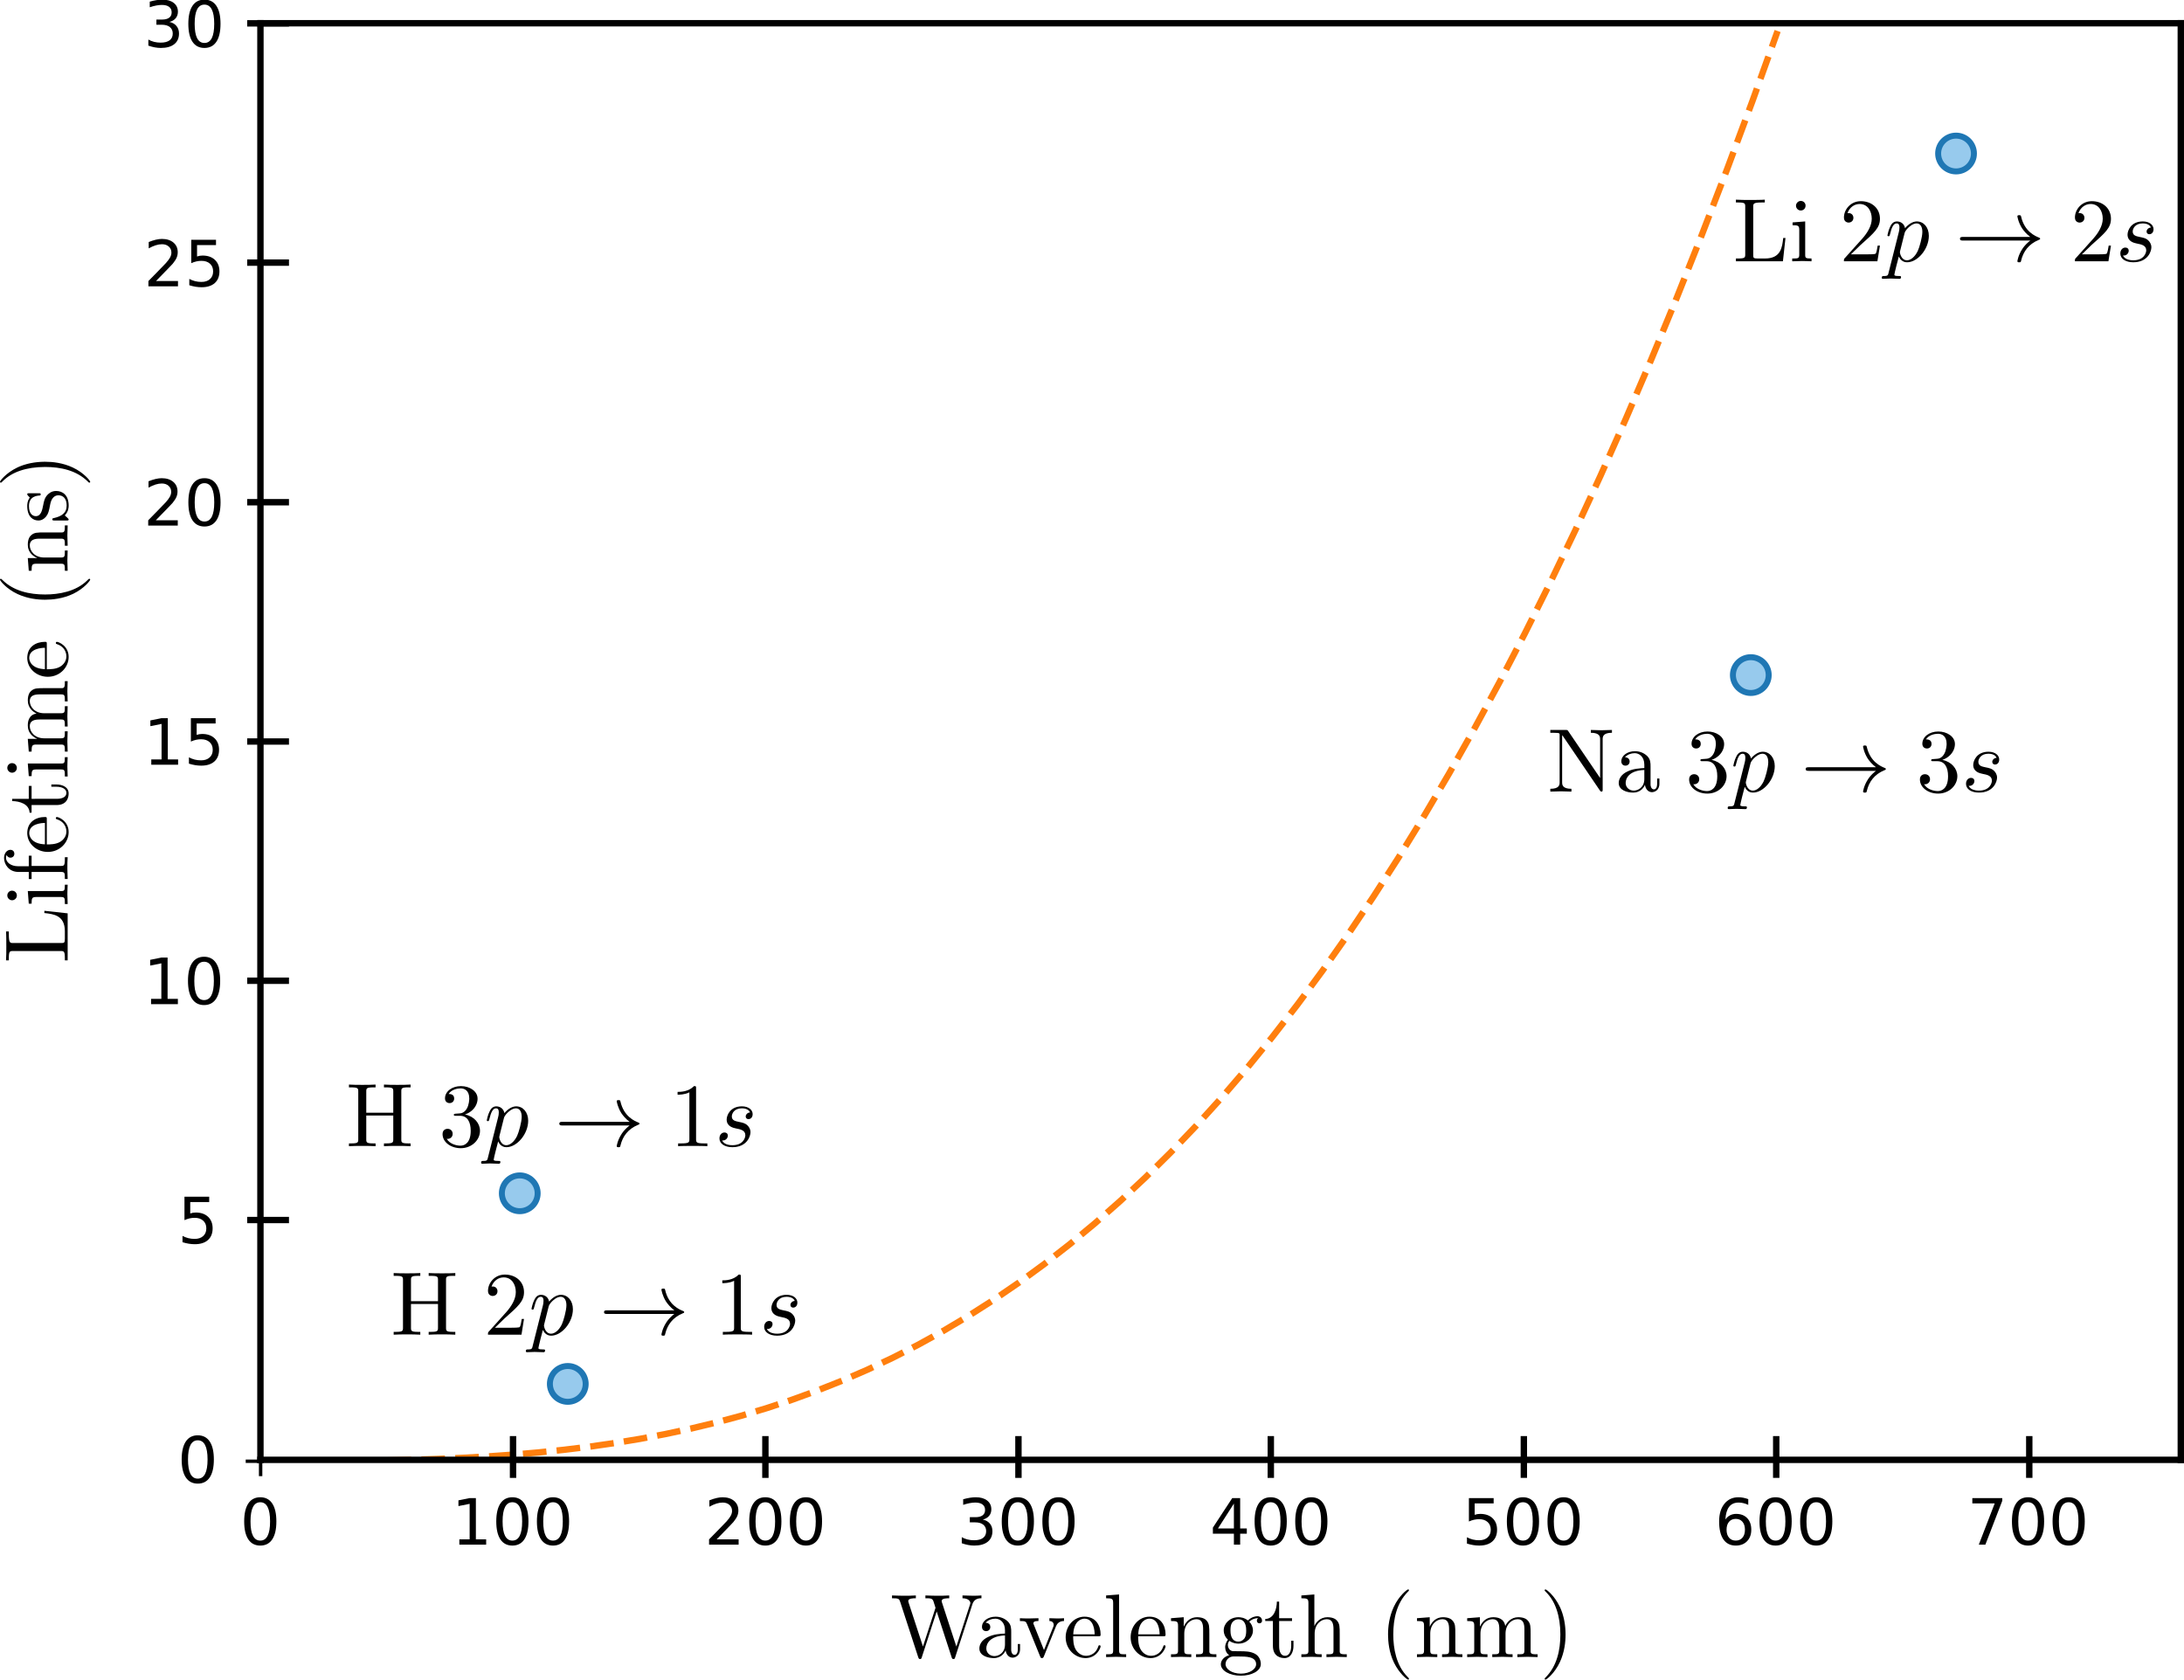 <?xml version="1.0" encoding="UTF-8" standalone="no"?>
<!-- Created with Inkscape (http://www.inkscape.org/) -->

<svg
   xmlns:dc="http://purl.org/dc/elements/1.1/"
   xmlns:cc="http://creativecommons.org/ns#"
   xmlns:rdf="http://www.w3.org/1999/02/22-rdf-syntax-ns#"
   xmlns:svg="http://www.w3.org/2000/svg"
   xmlns="http://www.w3.org/2000/svg"
   xmlns:xlink="http://www.w3.org/1999/xlink"
   xmlns:sodipodi="http://sodipodi.sourceforge.net/DTD/sodipodi-0.dtd"
   xmlns:inkscape="http://www.inkscape.org/namespaces/inkscape"
   width="180.89mm"
   height="139.11mm"
   viewBox="0 0 180.89 139.11"
   version="1.1"
   id="svg8"
   inkscape:version="0.92.2 2405546, 2018-03-11"
   sodipodi:docname="lifetimes.svg">
  <sodipodi:namedview
     id="base"
     pagecolor="#ffffff"
     bordercolor="#666666"
     borderopacity="1.0"
     inkscape:pageopacity="0.0"
     inkscape:pageshadow="2"
     inkscape:zoom="1"
     inkscape:cx="267.74539"
     inkscape:cy="309.87828"
     inkscape:document-units="mm"
     inkscape:current-layer="layer1"
     showgrid="false"
     inkscape:window-width="1920"
     inkscape:window-height="1027"
     inkscape:window-x="0"
     inkscape:window-y="0"
     inkscape:window-maximized="1"
     inkscape:object-nodes="false"
     fit-margin-top="0"
     fit-margin-left="0"
     fit-margin-right="0"
     fit-margin-bottom="0" />
  <defs
     id="defs2"
     style="stroke-linecap:butt;stroke-linejoin:round">
    <style
       id="style4894"
       type="text/css">
*{stroke-linecap:butt;stroke-linejoin:round;}
  </style>
    <path
       style="stroke:#000000;stroke-width:0.8;stroke-linecap:butt;stroke-linejoin:round"
       id="m4478f94cfc"
       d="M 0,0 V 3.5"
       inkscape:connector-curvature="0" />
    <path
       id="DejaVuSans-30"
       d="m 31.781,66.406 q -7.609,0 -11.453,-7.5 Q 16.5,51.422 16.5,36.375 q 0,-14.984 3.828,-22.484 3.844,-7.5 11.453,-7.5 7.672,0 11.5,7.5 3.844,7.5 3.844,22.484 0,15.047 -3.844,22.531 -3.828,7.5 -11.5,7.5 z m 0,7.812 q 12.266,0 18.734,-9.703 6.469,-9.688 6.469,-28.141 0,-18.406 -6.469,-28.109 -6.469,-9.688 -18.734,-9.688 -12.25,0 -18.719,9.688 Q 6.594,17.969 6.594,36.375 q 0,18.453 6.469,28.141 6.469,9.703 18.719,9.703 z"
       inkscape:connector-curvature="0"
       style="stroke-linecap:butt;stroke-linejoin:round" />
    <path
       id="DejaVuSans-31"
       d="m 12.406,8.297 h 16.109 v 55.625 L 10.984,60.406 v 8.984 l 17.438,3.516 H 38.281 V 8.297 H 54.391 V 0 H 12.406 Z"
       inkscape:connector-curvature="0"
       style="stroke-linecap:butt;stroke-linejoin:round" />
    <path
       id="DejaVuSans-32"
       d="M 19.188,8.297 H 53.609 V 0 H 7.328 v 8.297 q 5.609,5.812 15.297,15.594 9.703,9.797 12.188,12.641 4.734,5.312 6.609,9 1.891,3.688 1.891,7.25 0,5.812 -4.078,9.469 -4.078,3.672 -10.625,3.672 -4.641,0 -9.797,-1.609 -5.141,-1.609 -11,-4.891 v 9.969 Q 13.766,71.781 18.938,73 q 5.188,1.219 9.484,1.219 11.328,0 18.062,-5.672 6.734,-5.656 6.734,-15.125 0,-4.5 -1.688,-8.531 Q 49.859,40.875 45.406,35.406 44.188,33.984 37.641,27.219 31.109,20.453 19.188,8.297 Z"
       inkscape:connector-curvature="0"
       style="stroke-linecap:butt;stroke-linejoin:round" />
    <path
       id="DejaVuSans-33"
       d="M 40.578,39.312 Q 47.656,37.797 51.625,33 q 3.984,-4.781 3.984,-11.812 0,-10.781 -7.422,-16.703 -7.422,-5.906 -21.094,-5.906 -4.578,0 -9.438,0.906 -4.859,0.906 -10.031,2.719 v 9.516 q 4.094,-2.391 8.969,-3.609 4.891,-1.219 10.219,-1.219 9.266,0 14.125,3.656 4.859,3.656 4.859,10.641 0,6.453 -4.516,10.078 -4.516,3.641 -12.562,3.641 h -8.5 v 8.109 h 8.891 q 7.266,0 11.125,2.906 3.859,2.906 3.859,8.375 0,5.609 -3.984,8.609 -3.969,3.016 -11.391,3.016 -4.062,0 -8.703,-0.891 Q 15.375,64.156 9.812,62.312 v 8.781 q 5.625,1.562 10.531,2.344 4.906,0.781 9.25,0.781 11.234,0 17.766,-5.109 6.547,-5.094 6.547,-13.781 0,-6.062 -3.469,-10.234 -3.469,-4.172 -9.859,-5.781 z"
       inkscape:connector-curvature="0"
       style="stroke-linecap:butt;stroke-linejoin:round" />
    <path
       id="DejaVuSans-34"
       d="M 37.797,64.312 12.891,25.391 h 24.906 z m -2.594,8.594 h 12.406 V 25.391 h 10.406 V 17.188 H 47.609 V 0 h -9.812 V 17.188 H 4.891 v 9.516 z"
       inkscape:connector-curvature="0"
       style="stroke-linecap:butt;stroke-linejoin:round" />
    <path
       id="DejaVuSans-35"
       d="m 10.797,72.906 h 38.719 v -8.312 h -29.688 V 46.734 q 2.141,0.734 4.281,1.094 2.156,0.359 4.312,0.359 Q 40.625,48.188 47.75,41.5 54.891,34.812 54.891,23.391 54.891,11.625 47.562,5.094 40.234,-1.422 26.906,-1.422 q -4.594,0 -9.359,0.781 -4.75,0.781 -9.828,2.344 V 11.625 q 4.391,-2.391 9.078,-3.562 4.688,-1.172 9.906,-1.172 8.453,0 13.375,4.438 4.938,4.438 4.938,12.062 0,7.609 -4.938,12.047 -4.922,4.453 -13.375,4.453 -3.953,0 -7.891,-0.875 -3.922,-0.875 -8.016,-2.734 z"
       inkscape:connector-curvature="0"
       style="stroke-linecap:butt;stroke-linejoin:round" />
    <path
       id="DejaVuSans-36"
       d="m 33.016,40.375 q -6.641,0 -10.531,-4.547 -3.875,-4.531 -3.875,-12.438 0,-7.859 3.875,-12.438 3.891,-4.562 10.531,-4.562 6.641,0 10.516,4.562 3.875,4.578 3.875,12.438 0,7.906 -3.875,12.438 Q 39.656,40.375 33.016,40.375 Z M 52.594,71.297 V 62.312 q -3.719,1.75 -7.5,2.672 -3.781,0.938 -7.5,0.938 -9.766,0 -14.922,-6.594 -5.141,-6.594 -5.875,-19.922 2.875,4.25 7.219,6.516 4.359,2.266 9.578,2.266 10.984,0 17.359,-6.672 6.375,-6.656 6.375,-18.125 0,-11.234 -6.641,-18.031 -6.641,-6.781 -17.672,-6.781 -12.656,0 -19.344,9.688 -6.688,9.703 -6.688,28.109 0,17.281 8.203,27.562 8.203,10.281 22.016,10.281 3.719,0 7.5,-0.734 3.781,-0.734 7.891,-2.188 z"
       inkscape:connector-curvature="0"
       style="stroke-linecap:butt;stroke-linejoin:round" />
    <path
       id="DejaVuSans-37"
       d="m 8.203,72.906 h 46.875 V 68.703 L 28.609,0 H 18.312 L 43.219,64.594 H 8.203 Z"
       inkscape:connector-curvature="0"
       style="stroke-linecap:butt;stroke-linejoin:round" />
    <path
       style="stroke:#000000;stroke-width:0.8;stroke-linecap:butt;stroke-linejoin:round"
       id="m40a6d8bc65"
       d="M 0,0 H -3.5"
       inkscape:connector-curvature="0" />
    <path
       style="stroke:#1f77b4;stroke-linecap:butt;stroke-linejoin:round"
       id="m9a98f05d98"
       d="M 0,3 C 0.796,3 1.559,2.684 2.121,2.121 2.684,1.559 3,0.796 3,0 3,-0.796 2.684,-1.559 2.121,-2.121 1.559,-2.684 0.796,-3 0,-3 -0.796,-3 -1.559,-2.684 -2.121,-2.121 -2.684,-1.559 -3,-0.796 -3,0 -3,0.796 -2.684,1.559 -2.121,2.121 -1.559,2.684 -0.796,3 0,3 Z"
       inkscape:connector-curvature="0" />
    <clipPath
       id="p6954e30222"
       style="stroke-linecap:butt;stroke-linejoin:round">
      <rect
         id="rect5205"
         y="70.07"
         x="72.72"
         width="450.864"
         height="449.618"
         style="stroke-linecap:butt;stroke-linejoin:round" />
    </clipPath>
    <defs
       id="defs5049">
      <path
         inkscape:connector-curvature="0"
         d="M 0,0 H -3.5"
         id="path5332"
         style="stroke:#000000;stroke-width:0.8;stroke-linecap:butt;stroke-linejoin:round" />
    </defs>
    <defs
       id="defs4905">
      <path
         inkscape:connector-curvature="0"
         d="M 0,0 V 3.5"
         id="path5234"
         style="stroke:#000000;stroke-width:0.8;stroke-linecap:butt;stroke-linejoin:round" />
    </defs>
    <defs
       id="defs5178">
      <path
         inkscape:connector-curvature="0"
         d="M 0,3 C 0.796,3 1.559,2.684 2.121,2.121 2.684,1.559 3,0.796 3,0 3,-0.796 2.684,-1.559 2.121,-2.121 1.559,-2.684 0.796,-3 0,-3 -0.796,-3 -1.559,-2.684 -2.121,-2.121 -2.684,-1.559 -3,-0.796 -3,0 -3,0.796 -2.684,1.559 -2.121,2.121 -1.559,2.684 -0.796,3 0,3 Z"
         id="path5413"
         style="stroke:#1f77b4;stroke-linecap:butt;stroke-linejoin:round" />
    </defs>
  </defs>
  <g
     inkscape:label="Layer 1"
     inkscape:groupmode="layer"
     id="layer1"
     style="stroke-linecap:butt;stroke-linejoin:round"
     transform="translate(-5.789,-100.705)">
    <use
       id="use4907"
       y="519.689"
       xlink:href="#m4478f94cfc"
       x="72.72"
       style="stroke:#000000;stroke-width:1.5;stroke-linecap:butt;stroke-linejoin:round;stroke-miterlimit:4;stroke-dasharray:none"
       width="100%"
       height="100%"
       transform="matrix(0.353,0,0,0.353,1.705,38.277)" />
    <g
       id="text_1"
       style="stroke-linecap:butt;stroke-linejoin:round"
       transform="matrix(0.529,0,0,0.529,-11.121,-54.001)">
      <!-- 0 -->
      <defs
         id="defs4913">
        <path
           id="path5240"
           d="m 31.781,66.406 q -7.609,0 -11.453,-7.5 Q 16.5,51.422 16.5,36.375 q 0,-14.984 3.828,-22.484 3.844,-7.5 11.453,-7.5 7.672,0 11.5,7.5 3.844,7.5 3.844,22.484 0,15.047 -3.844,22.531 -3.828,7.5 -11.5,7.5 z m 0,7.812 q 12.266,0 18.734,-9.703 6.469,-9.688 6.469,-28.141 0,-18.406 -6.469,-28.109 -6.469,-9.688 -18.734,-9.688 -12.25,0 -18.719,9.688 Q 6.594,17.969 6.594,36.375 q 0,18.453 6.469,28.141 6.469,9.703 18.719,9.703 z"
           inkscape:connector-curvature="0"
           style="stroke-linecap:butt;stroke-linejoin:round" />
      </defs>
      <g
         id="g4917"
         transform="matrix(0.1,0,0,-0.1,69.539,534.287)"
         style="stroke-linecap:butt;stroke-linejoin:round">
        <use
           id="use4915"
           xlink:href="#DejaVuSans-30"
           style="stroke-linecap:butt;stroke-linejoin:round"
           x="0"
           y="0"
           width="100%"
           height="100%" />
      </g>
    </g>
    <g
       id="text_2"
       style="stroke-linecap:butt;stroke-linejoin:round"
       transform="matrix(0.529,0,0,0.529,-21.624,-54.001)">
      <!-- 100 -->
      <defs
         id="defs4927">
        <path
           id="path5250"
           d="m 12.406,8.297 h 16.109 v 55.625 L 10.984,60.406 v 8.984 l 17.438,3.516 H 38.281 V 8.297 H 54.391 V 0 H 12.406 Z"
           inkscape:connector-curvature="0"
           style="stroke-linecap:butt;stroke-linejoin:round" />
      </defs>
      <g
         id="g4935"
         transform="matrix(0.1,0,0,-0.1,122.5,534.287)"
         style="stroke-linecap:butt;stroke-linejoin:round">
        <use
           id="use4929"
           xlink:href="#DejaVuSans-31"
           style="stroke-linecap:butt;stroke-linejoin:round"
           x="0"
           y="0"
           width="100%"
           height="100%" />
        <use
           id="use4931"
           xlink:href="#DejaVuSans-30"
           x="63.623"
           style="stroke-linecap:butt;stroke-linejoin:round"
           y="0"
           width="100%"
           height="100%" />
        <use
           id="use4933"
           xlink:href="#DejaVuSans-30"
           x="127.246"
           style="stroke-linecap:butt;stroke-linejoin:round"
           y="0"
           width="100%"
           height="100%" />
      </g>
    </g>
    <g
       id="text_3"
       style="stroke-linecap:butt;stroke-linejoin:round"
       transform="matrix(0.529,0,0,0.529,-32.056,-54.001)">
      <!-- 200 -->
      <defs
         id="defs4945">
        <path
           id="path5262"
           d="M 19.188,8.297 H 53.609 V 0 H 7.328 v 8.297 q 5.609,5.812 15.297,15.594 9.703,9.797 12.188,12.641 4.734,5.312 6.609,9 1.891,3.688 1.891,7.25 0,5.812 -4.078,9.469 -4.078,3.672 -10.625,3.672 -4.641,0 -9.797,-1.609 -5.141,-1.609 -11,-4.891 v 9.969 Q 13.766,71.781 18.938,73 q 5.188,1.219 9.484,1.219 11.328,0 18.062,-5.672 6.734,-5.656 6.734,-15.125 0,-4.5 -1.688,-8.531 Q 49.859,40.875 45.406,35.406 44.188,33.984 37.641,27.219 31.109,20.453 19.188,8.297 Z"
           inkscape:connector-curvature="0"
           style="stroke-linecap:butt;stroke-linejoin:round" />
      </defs>
      <g
         id="g4953"
         transform="matrix(0.1,0,0,-0.1,181.825,534.287)"
         style="stroke-linecap:butt;stroke-linejoin:round">
        <use
           id="use4947"
           xlink:href="#DejaVuSans-32"
           style="stroke-linecap:butt;stroke-linejoin:round"
           x="0"
           y="0"
           width="100%"
           height="100%" />
        <use
           id="use4949"
           xlink:href="#DejaVuSans-30"
           x="63.623"
           style="stroke-linecap:butt;stroke-linejoin:round"
           y="0"
           width="100%"
           height="100%" />
        <use
           id="use4951"
           xlink:href="#DejaVuSans-30"
           x="127.246"
           style="stroke-linecap:butt;stroke-linejoin:round"
           y="0"
           width="100%"
           height="100%" />
      </g>
    </g>
    <g
       id="text_4"
       style="stroke-linecap:butt;stroke-linejoin:round"
       transform="matrix(0.529,0,0,0.529,-42.523,-54.001)">
      <!-- 300 -->
      <defs
         id="defs4963">
        <path
           id="path5274"
           d="M 40.578,39.312 Q 47.656,37.797 51.625,33 q 3.984,-4.781 3.984,-11.812 0,-10.781 -7.422,-16.703 -7.422,-5.906 -21.094,-5.906 -4.578,0 -9.438,0.906 -4.859,0.906 -10.031,2.719 v 9.516 q 4.094,-2.391 8.969,-3.609 4.891,-1.219 10.219,-1.219 9.266,0 14.125,3.656 4.859,3.656 4.859,10.641 0,6.453 -4.516,10.078 -4.516,3.641 -12.562,3.641 h -8.5 v 8.109 h 8.891 q 7.266,0 11.125,2.906 3.859,2.906 3.859,8.375 0,5.609 -3.984,8.609 -3.969,3.016 -11.391,3.016 -4.062,0 -8.703,-0.891 Q 15.375,64.156 9.812,62.312 v 8.781 q 5.625,1.562 10.531,2.344 4.906,0.781 9.25,0.781 11.234,0 17.766,-5.109 6.547,-5.094 6.547,-13.781 0,-6.062 -3.469,-10.234 -3.469,-4.172 -9.859,-5.781 z"
           inkscape:connector-curvature="0"
           style="stroke-linecap:butt;stroke-linejoin:round" />
      </defs>
      <g
         id="g4971"
         transform="matrix(0.1,0,0,-0.1,241.149,534.287)"
         style="stroke-linecap:butt;stroke-linejoin:round">
        <use
           id="use4965"
           xlink:href="#DejaVuSans-33"
           style="stroke-linecap:butt;stroke-linejoin:round"
           x="0"
           y="0"
           width="100%"
           height="100%" />
        <use
           id="use4967"
           xlink:href="#DejaVuSans-30"
           x="63.623"
           style="stroke-linecap:butt;stroke-linejoin:round"
           y="0"
           width="100%"
           height="100%" />
        <use
           id="use4969"
           xlink:href="#DejaVuSans-30"
           x="127.246"
           style="stroke-linecap:butt;stroke-linejoin:round"
           y="0"
           width="100%"
           height="100%" />
      </g>
    </g>
    <g
       id="text_5"
       style="stroke-linecap:butt;stroke-linejoin:round"
       transform="matrix(0.529,0,0,0.529,-52.963,-54.001)">
      <!-- 400 -->
      <defs
         id="defs4981">
        <path
           id="path5286"
           d="M 37.797,64.312 12.891,25.391 h 24.906 z m -2.594,8.594 h 12.406 V 25.391 h 10.406 V 17.188 H 47.609 V 0 h -9.812 V 17.188 H 4.891 v 9.516 z"
           inkscape:connector-curvature="0"
           style="stroke-linecap:butt;stroke-linejoin:round" />
      </defs>
      <g
         id="g4989"
         transform="matrix(0.1,0,0,-0.1,300.473,534.287)"
         style="stroke-linecap:butt;stroke-linejoin:round">
        <use
           id="use4983"
           xlink:href="#DejaVuSans-34"
           style="stroke-linecap:butt;stroke-linejoin:round"
           x="0"
           y="0"
           width="100%"
           height="100%" />
        <use
           id="use4985"
           xlink:href="#DejaVuSans-30"
           x="63.623"
           style="stroke-linecap:butt;stroke-linejoin:round"
           y="0"
           width="100%"
           height="100%" />
        <use
           id="use4987"
           xlink:href="#DejaVuSans-30"
           x="127.246"
           style="stroke-linecap:butt;stroke-linejoin:round"
           y="0"
           width="100%"
           height="100%" />
      </g>
    </g>
    <g
       id="text_6"
       style="stroke-linecap:butt;stroke-linejoin:round"
       transform="matrix(0.529,0,0,0.529,-63.452,-54.001)">
      <!-- 500 -->
      <defs
         id="defs4999">
        <path
           id="path5298"
           d="m 10.797,72.906 h 38.719 v -8.312 h -29.688 V 46.734 q 2.141,0.734 4.281,1.094 2.156,0.359 4.312,0.359 Q 40.625,48.188 47.75,41.5 54.891,34.812 54.891,23.391 54.891,11.625 47.562,5.094 40.234,-1.422 26.906,-1.422 q -4.594,0 -9.359,0.781 -4.75,0.781 -9.828,2.344 V 11.625 q 4.391,-2.391 9.078,-3.562 4.688,-1.172 9.906,-1.172 8.453,0 13.375,4.438 4.938,4.438 4.938,12.062 0,7.609 -4.938,12.047 -4.922,4.453 -13.375,4.453 -3.953,0 -7.891,-0.875 -3.922,-0.875 -8.016,-2.734 z"
           inkscape:connector-curvature="0"
           style="stroke-linecap:butt;stroke-linejoin:round" />
      </defs>
      <g
         id="g5007"
         transform="matrix(0.1,0,0,-0.1,359.797,534.287)"
         style="stroke-linecap:butt;stroke-linejoin:round">
        <use
           id="use5001"
           xlink:href="#DejaVuSans-35"
           style="stroke-linecap:butt;stroke-linejoin:round"
           x="0"
           y="0"
           width="100%"
           height="100%" />
        <use
           id="use5003"
           xlink:href="#DejaVuSans-30"
           x="63.623"
           style="stroke-linecap:butt;stroke-linejoin:round"
           y="0"
           width="100%"
           height="100%" />
        <use
           id="use5005"
           xlink:href="#DejaVuSans-30"
           x="127.246"
           style="stroke-linecap:butt;stroke-linejoin:round"
           y="0"
           width="100%"
           height="100%" />
      </g>
    </g>
    <g
       id="text_7"
       style="stroke-linecap:butt;stroke-linejoin:round"
       transform="matrix(0.529,0,0,0.529,-73.909,-54.001)">
      <!-- 600 -->
      <defs
         id="defs5017">
        <path
           id="path5310"
           d="m 33.016,40.375 q -6.641,0 -10.531,-4.547 -3.875,-4.531 -3.875,-12.438 0,-7.859 3.875,-12.438 3.891,-4.562 10.531,-4.562 6.641,0 10.516,4.562 3.875,4.578 3.875,12.438 0,7.906 -3.875,12.438 Q 39.656,40.375 33.016,40.375 Z M 52.594,71.297 V 62.312 q -3.719,1.75 -7.5,2.672 -3.781,0.938 -7.5,0.938 -9.766,0 -14.922,-6.594 -5.141,-6.594 -5.875,-19.922 2.875,4.25 7.219,6.516 4.359,2.266 9.578,2.266 10.984,0 17.359,-6.672 6.375,-6.656 6.375,-18.125 0,-11.234 -6.641,-18.031 -6.641,-6.781 -17.672,-6.781 -12.656,0 -19.344,9.688 -6.688,9.703 -6.688,28.109 0,17.281 8.203,27.562 8.203,10.281 22.016,10.281 3.719,0 7.5,-0.734 3.781,-0.734 7.891,-2.188 z"
           inkscape:connector-curvature="0"
           style="stroke-linecap:butt;stroke-linejoin:round" />
      </defs>
      <g
         id="g5025"
         transform="matrix(0.1,0,0,-0.1,419.122,534.287)"
         style="stroke-linecap:butt;stroke-linejoin:round">
        <use
           id="use5019"
           xlink:href="#DejaVuSans-36"
           style="stroke-linecap:butt;stroke-linejoin:round"
           x="0"
           y="0"
           width="100%"
           height="100%" />
        <use
           id="use5021"
           xlink:href="#DejaVuSans-30"
           x="63.623"
           style="stroke-linecap:butt;stroke-linejoin:round"
           y="0"
           width="100%"
           height="100%" />
        <use
           id="use5023"
           xlink:href="#DejaVuSans-30"
           x="127.246"
           style="stroke-linecap:butt;stroke-linejoin:round"
           y="0"
           width="100%"
           height="100%" />
      </g>
    </g>
    <g
       id="text_8"
       style="stroke-linecap:butt;stroke-linejoin:round"
       transform="matrix(0.529,0,0,0.529,-84.384,-54.001)">
      <!-- 700 -->
      <defs
         id="defs5035">
        <path
           id="path5322"
           d="m 8.203,72.906 h 46.875 V 68.703 L 28.609,0 H 18.312 L 43.219,64.594 H 8.203 Z"
           inkscape:connector-curvature="0"
           style="stroke-linecap:butt;stroke-linejoin:round" />
      </defs>
      <g
         id="g5043"
         transform="matrix(0.1,0,0,-0.1,478.446,534.287)"
         style="stroke-linecap:butt;stroke-linejoin:round">
        <use
           id="use5037"
           xlink:href="#DejaVuSans-37"
           style="stroke-linecap:butt;stroke-linejoin:round"
           x="0"
           y="0"
           width="100%"
           height="100%" />
        <use
           id="use5039"
           xlink:href="#DejaVuSans-30"
           x="63.623"
           style="stroke-linecap:butt;stroke-linejoin:round"
           y="0"
           width="100%"
           height="100%" />
        <use
           id="use5041"
           xlink:href="#DejaVuSans-30"
           x="127.246"
           style="stroke-linecap:butt;stroke-linejoin:round"
           y="0"
           width="100%"
           height="100%" />
      </g>
    </g>
    <use
       id="use5051"
       y="519.689"
       xlink:href="#m40a6d8bc65"
       x="72.72"
       style="stroke:#000000;stroke-width:1.5;stroke-linecap:butt;stroke-linejoin:round;stroke-miterlimit:4;stroke-dasharray:none"
       width="100%"
       height="100%"
       transform="matrix(0.353,0,0,0.353,1.705,38.277)" />
    <g
       id="text_9"
       style="stroke-linecap:butt;stroke-linejoin:round"
       transform="matrix(0.529,0,0,0.529,-10.913,-53.419)">
      <!-- 0 -->
      <g
         id="g5058"
         transform="matrix(0.1,0,0,-0.1,59.358,523.488)"
         style="stroke-linecap:butt;stroke-linejoin:round">
        <use
           id="use5056"
           xlink:href="#DejaVuSans-30"
           style="stroke-linecap:butt;stroke-linejoin:round"
           x="0"
           y="0"
           width="100%"
           height="100%" />
      </g>
    </g>
    <g
       id="text_10"
       style="stroke-linecap:butt;stroke-linejoin:round"
       transform="matrix(0.529,0,0,0.529,-10.904,-43.517)">
      <!-- 5 -->
      <g
         id="g5069"
         transform="matrix(0.1,0,0,-0.1,59.358,467.286)"
         style="stroke-linecap:butt;stroke-linejoin:round">
        <use
           id="use5067"
           xlink:href="#DejaVuSans-35"
           style="stroke-linecap:butt;stroke-linejoin:round"
           x="0"
           y="0"
           width="100%"
           height="100%" />
      </g>
    </g>
    <g
       id="text_11"
       style="stroke-linecap:butt;stroke-linejoin:round"
       transform="matrix(0.529,0,0,0.529,-10.39,-33.592)">
      <!-- 10 -->
      <g
         id="g5082"
         transform="matrix(0.1,0,0,-0.1,52.995,411.083)"
         style="stroke-linecap:butt;stroke-linejoin:round">
        <use
           id="use5078"
           xlink:href="#DejaVuSans-31"
           style="stroke-linecap:butt;stroke-linejoin:round"
           x="0"
           y="0"
           width="100%"
           height="100%" />
        <use
           id="use5080"
           xlink:href="#DejaVuSans-30"
           x="63.623"
           style="stroke-linecap:butt;stroke-linejoin:round"
           y="0"
           width="100%"
           height="100%" />
      </g>
    </g>
    <g
       id="text_12"
       style="stroke-linecap:butt;stroke-linejoin:round"
       transform="matrix(0.529,0,0,0.529,-10.372,-23.69)">
      <!-- 15 -->
      <g
         id="g5095"
         transform="matrix(0.1,0,0,-0.1,52.995,354.881)"
         style="stroke-linecap:butt;stroke-linejoin:round">
        <use
           id="use5091"
           xlink:href="#DejaVuSans-31"
           style="stroke-linecap:butt;stroke-linejoin:round"
           x="0"
           y="0"
           width="100%"
           height="100%" />
        <use
           id="use5093"
           xlink:href="#DejaVuSans-35"
           x="63.623"
           style="stroke-linecap:butt;stroke-linejoin:round"
           y="0"
           width="100%"
           height="100%" />
      </g>
    </g>
    <g
       id="text_13"
       style="stroke-linecap:butt;stroke-linejoin:round"
       transform="matrix(0.529,0,0,0.529,-10.358,-13.765)">
      <!-- 20 -->
      <g
         id="g5108"
         transform="matrix(0.1,0,0,-0.1,52.995,298.679)"
         style="stroke-linecap:butt;stroke-linejoin:round">
        <use
           id="use5104"
           xlink:href="#DejaVuSans-32"
           style="stroke-linecap:butt;stroke-linejoin:round"
           x="0"
           y="0"
           width="100%"
           height="100%" />
        <use
           id="use5106"
           xlink:href="#DejaVuSans-30"
           x="63.623"
           style="stroke-linecap:butt;stroke-linejoin:round"
           y="0"
           width="100%"
           height="100%" />
      </g>
    </g>
    <g
       id="text_14"
       style="stroke-linecap:butt;stroke-linejoin:round"
       transform="matrix(0.529,0,0,0.529,-10.34,-3.851)">
      <!-- 25 -->
      <g
         id="g5121"
         transform="matrix(0.1,0,0,-0.1,52.995,242.477)"
         style="stroke-linecap:butt;stroke-linejoin:round">
        <use
           id="use5117"
           xlink:href="#DejaVuSans-32"
           style="stroke-linecap:butt;stroke-linejoin:round"
           x="0"
           y="0"
           width="100%"
           height="100%" />
        <use
           id="use5119"
           xlink:href="#DejaVuSans-35"
           x="63.623"
           style="stroke-linecap:butt;stroke-linejoin:round"
           y="0"
           width="100%"
           height="100%" />
      </g>
    </g>
    <g
       id="text_15"
       style="stroke-linecap:butt;stroke-linejoin:round"
       transform="matrix(0.529,0,0,0.529,-10.361,6.062)">
      <!-- 30 -->
      <g
         id="g5134"
         transform="matrix(0.1,0,0,-0.1,52.995,186.274)"
         style="stroke-linecap:butt;stroke-linejoin:round">
        <use
           id="use5130"
           xlink:href="#DejaVuSans-33"
           style="stroke-linecap:butt;stroke-linejoin:round"
           x="0"
           y="0"
           width="100%"
           height="100%" />
        <use
           id="use5132"
           xlink:href="#DejaVuSans-30"
           x="63.623"
           style="stroke-linecap:butt;stroke-linejoin:round"
           y="0"
           width="100%"
           height="100%" />
      </g>
    </g>
    <g
       id="LineCollection_1"
       style="stroke-linecap:butt;stroke-linejoin:round"
       transform="matrix(0.353,0,0,0.353,1.705,38.277)">
      <path
         id="path5165"
         style="fill:none;stroke:#1f77b4;stroke-width:1.5;stroke-linecap:butt;stroke-linejoin:round"
         d="m 470.667,212.937 v 0"
         clip-path="url(#p6954e30222)"
         inkscape:connector-curvature="0" />
      <path
         id="path5167"
         style="fill:none;stroke:#1f77b4;stroke-width:1.5;stroke-linecap:butt;stroke-linejoin:round"
         d="m 422.496,335.345 v 0"
         clip-path="url(#p6954e30222)"
         inkscape:connector-curvature="0" />
      <path
         id="path5169"
         style="fill:none;stroke:#1f77b4;stroke-width:1.5;stroke-linecap:butt;stroke-linejoin:round"
         d="m 144.835,501.704 v 0"
         clip-path="url(#p6954e30222)"
         inkscape:connector-curvature="0" />
      <path
         id="path5171"
         style="fill:none;stroke:#1f77b4;stroke-width:1.5;stroke-linecap:butt;stroke-linejoin:round"
         d="m 133.563,456.967 v 0"
         clip-path="url(#p6954e30222)"
         inkscape:connector-curvature="0" />
    </g>
    <g
       id="line2d_18"
       style="stroke-linecap:butt;stroke-linejoin:round"
       transform="matrix(0.353,0,0,0.353,1.705,38.277)">
      <path
         id="path5174"
         style="fill:none;stroke:#ff7f0e;stroke-width:1.5;stroke-linecap:butt;stroke-linejoin:round;stroke-dasharray:5.55, 2.4;stroke-dashoffset:0"
         d="m 78.652,519.687 5.932,-0.011 5.932,-0.029 5.932,-0.058 5.932,-0.095 5.932,-0.141 5.932,-0.197 5.932,-0.263 5.932,-0.337 5.932,-0.421 5.932,-0.514 5.932,-0.617 5.932,-0.729 5.932,-0.85 5.932,-0.98 5.932,-1.12 5.932,-1.269 5.932,-1.428 5.932,-1.595 5.932,-1.773 5.932,-1.959 5.932,-2.155 5.932,-2.36 5.932,-2.574 5.932,-2.798 5.932,-3.031 5.932,-3.273 5.932,-3.525 5.932,-3.786 5.932,-4.056 5.932,-4.336 5.932,-4.625 5.932,-4.923 5.932,-5.231 5.932,-5.548 5.932,-5.874 5.932,-6.209 5.932,-6.554 5.932,-6.909 5.932,-7.272 5.932,-7.645 5.932,-8.027 5.932,-8.419 5.932,-8.819 5.932,-9.23 5.932,-9.649 5.932,-10.078 5.932,-10.516 5.932,-10.963 5.932,-11.42 5.932,-11.886 5.932,-12.361 5.932,-12.846 5.932,-13.34 5.932,-13.844 5.932,-14.356 5.932,-14.878 5.932,-15.409 5.932,-15.95 5.932,-16.5"
         clip-path="url(#p6954e30222)"
         inkscape:connector-curvature="0"
         sodipodi:nodetypes="cccccccccccccccccccccccccccccccccccccccccccccccccccccccccccc" />
    </g>
    <use
       id="use5180"
       y="212.937"
       xlink:href="#m9a98f05d98"
       x="470.667"
       style="fill:#97caed;fill-opacity:1;stroke:#1f77b4;stroke-width:1;stroke-linecap:butt;stroke-linejoin:round;stroke-miterlimit:4;stroke-dasharray:none"
       width="100%"
       height="100%"
       transform="matrix(0.494,0,0,0.494,-64.711,8.229)" />
    <use
       id="use5182"
       y="335.345"
       xlink:href="#m9a98f05d98"
       x="422.496"
       style="fill:#97caed;fill-opacity:1;stroke:#1f77b4;stroke-width:1;stroke-linecap:butt;stroke-linejoin:round;stroke-miterlimit:4;stroke-dasharray:none"
       width="100%"
       height="100%"
       transform="matrix(0.494,0,0,0.494,-57.913,-9.044)" />
    <use
       id="use5184"
       y="501.704"
       xlink:href="#m9a98f05d98"
       x="144.834"
       style="fill:#97caed;fill-opacity:1;stroke:#1f77b4;stroke-width:1;stroke-linecap:butt;stroke-linejoin:round;stroke-miterlimit:4;stroke-dasharray:none"
       width="100%"
       height="100%"
       transform="matrix(0.494,0,0,0.494,-18.732,-32.519)" />
    <use
       id="use5186"
       y="456.967"
       xlink:href="#m9a98f05d98"
       x="133.563"
       style="fill:#97caed;fill-opacity:1;stroke:#1f77b4;stroke-width:1;stroke-linecap:butt;stroke-linejoin:round;stroke-miterlimit:4;stroke-dasharray:none"
       width="100%"
       height="100%"
       transform="matrix(0.494,0,0,0.494,-17.142,-26.206)" />
    <path
       inkscape:connector-curvature="0"
       d="M 27.359,221.611 V 102.63"
       style="fill:none;stroke:#000000;stroke-width:0.529;stroke-linecap:square;stroke-linejoin:miter;stroke-miterlimit:4;stroke-dasharray:none"
       id="path5191"
       sodipodi:nodetypes="cc" />
    <path
       inkscape:connector-curvature="0"
       d="M 186.414,221.611 V 102.63"
       style="fill:none;stroke:#000000;stroke-width:0.529;stroke-linecap:square;stroke-linejoin:miter;stroke-miterlimit:4;stroke-dasharray:none"
       id="path5194"
       sodipodi:nodetypes="cc" />
    <path
       inkscape:connector-curvature="0"
       d="M 27.359,221.611 H 186.414"
       style="fill:none;stroke:#000000;stroke-width:0.529;stroke-linecap:square;stroke-linejoin:miter;stroke-miterlimit:4;stroke-dasharray:none"
       id="path5197" />
    <path
       inkscape:connector-curvature="0"
       d="M 27.359,102.63 H 186.414"
       style="fill:none;stroke:#000000;stroke-width:0.529;stroke-linecap:square;stroke-linejoin:miter;stroke-miterlimit:4;stroke-dasharray:none"
       id="path5200" />
    <path
       style="fill:none;stroke:#000000;stroke-width:0.529;stroke-linecap:butt;stroke-linejoin:miter;stroke-miterlimit:4;stroke-dasharray:none;stroke-opacity:1"
       d="m 26.263,102.638 h 3.461"
       id="path6191"
       inkscape:connector-curvature="0" />
    <path
       style="fill:none;stroke:#000000;stroke-width:0.529;stroke-linecap:butt;stroke-linejoin:miter;stroke-miterlimit:4;stroke-dasharray:none;stroke-opacity:1"
       d="m 26.263,122.456 h 3.461"
       id="path6191-3"
       inkscape:connector-curvature="0" />
    <path
       style="fill:none;stroke:#000000;stroke-width:0.529;stroke-linecap:butt;stroke-linejoin:miter;stroke-miterlimit:4;stroke-dasharray:none;stroke-opacity:1"
       d="m 26.263,142.301 h 3.461"
       id="path6191-6"
       inkscape:connector-curvature="0" />
    <path
       style="fill:none;stroke:#000000;stroke-width:0.529;stroke-linecap:butt;stroke-linejoin:miter;stroke-miterlimit:4;stroke-dasharray:none;stroke-opacity:1"
       d="m 26.263,162.118 h 3.461"
       id="path6191-3-7"
       inkscape:connector-curvature="0" />
    <path
       style="fill:none;stroke:#000000;stroke-width:0.529;stroke-linecap:butt;stroke-linejoin:miter;stroke-miterlimit:4;stroke-dasharray:none;stroke-opacity:1"
       d="m 26.263,181.933 h 3.461"
       id="path6191-6-5"
       inkscape:connector-curvature="0" />
    <path
       style="fill:none;stroke:#000000;stroke-width:0.529;stroke-linecap:butt;stroke-linejoin:miter;stroke-miterlimit:4;stroke-dasharray:none;stroke-opacity:1"
       d="m 26.263,201.75 h 3.461"
       id="path6191-3-7-3"
       inkscape:connector-curvature="0" />
    <path
       style="fill:none;stroke:#000000;stroke-width:0.529;stroke-linecap:butt;stroke-linejoin:miter;stroke-miterlimit:4;stroke-dasharray:none;stroke-opacity:1"
       d="m 48.281,219.645 v 3.461"
       id="path6191-3-7-5"
       inkscape:connector-curvature="0" />
    <path
       style="fill:none;stroke:#000000;stroke-width:0.529;stroke-linecap:butt;stroke-linejoin:miter;stroke-miterlimit:4;stroke-dasharray:none;stroke-opacity:1"
       d="m 69.183,219.645 v 3.461"
       id="path6191-3-7-5-6"
       inkscape:connector-curvature="0" />
    <path
       style="fill:none;stroke:#000000;stroke-width:0.529;stroke-linecap:butt;stroke-linejoin:miter;stroke-miterlimit:4;stroke-dasharray:none;stroke-opacity:1"
       d="m 90.142,219.645 v 3.461"
       id="path6191-3-7-5-2"
       inkscape:connector-curvature="0" />
    <path
       style="fill:none;stroke:#000000;stroke-width:0.529;stroke-linecap:butt;stroke-linejoin:miter;stroke-miterlimit:4;stroke-dasharray:none;stroke-opacity:1"
       d="m 111.044,219.645 v 3.461"
       id="path6191-3-7-5-6-9"
       inkscape:connector-curvature="0" />
    <path
       style="color:#000000;font-style:normal;font-variant:normal;font-weight:normal;font-stretch:normal;font-size:medium;line-height:normal;font-family:sans-serif;font-variant-ligatures:normal;font-variant-position:normal;font-variant-caps:normal;font-variant-numeric:normal;font-variant-alternates:normal;font-feature-settings:normal;text-indent:0;text-align:start;text-decoration:none;text-decoration-line:none;text-decoration-style:solid;text-decoration-color:#000000;letter-spacing:normal;word-spacing:normal;text-transform:none;writing-mode:lr-tb;direction:ltr;text-orientation:mixed;dominant-baseline:auto;baseline-shift:baseline;text-anchor:start;white-space:normal;shape-padding:0;clip-rule:nonzero;display:inline;overflow:visible;visibility:visible;opacity:1;isolation:auto;mix-blend-mode:normal;color-interpolation:sRGB;color-interpolation-filters:linearRGB;solid-color:#000000;solid-opacity:1;vector-effect:none;fill:#000000;fill-opacity:1;fill-rule:nonzero;stroke:none;stroke-width:0.529;stroke-linecap:butt;stroke-linejoin:miter;stroke-miterlimit:4;stroke-dasharray:none;stroke-dashoffset:0;stroke-opacity:1;color-rendering:auto;image-rendering:auto;shape-rendering:auto;text-rendering:auto;enable-background:accumulate"
       d="m 131.738,219.644 v 3.461 h 0.529 v -3.461 z"
       id="path6191-3-7-5-1"
       inkscape:connector-curvature="0" />
    <path
       style="color:#000000;font-style:normal;font-variant:normal;font-weight:normal;font-stretch:normal;font-size:medium;line-height:normal;font-family:sans-serif;font-variant-ligatures:normal;font-variant-position:normal;font-variant-caps:normal;font-variant-numeric:normal;font-variant-alternates:normal;font-feature-settings:normal;text-indent:0;text-align:start;text-decoration:none;text-decoration-line:none;text-decoration-style:solid;text-decoration-color:#000000;letter-spacing:normal;word-spacing:normal;text-transform:none;writing-mode:lr-tb;direction:ltr;text-orientation:mixed;dominant-baseline:auto;baseline-shift:baseline;text-anchor:start;white-space:normal;shape-padding:0;clip-rule:nonzero;display:inline;overflow:visible;visibility:visible;opacity:1;isolation:auto;mix-blend-mode:normal;color-interpolation:sRGB;color-interpolation-filters:linearRGB;solid-color:#000000;solid-opacity:1;vector-effect:none;fill:#000000;fill-opacity:1;fill-rule:nonzero;stroke:none;stroke-width:0.529;stroke-linecap:butt;stroke-linejoin:miter;stroke-miterlimit:4;stroke-dasharray:none;stroke-dashoffset:0;stroke-opacity:1;color-rendering:auto;image-rendering:auto;shape-rendering:auto;text-rendering:auto;enable-background:accumulate"
       d="m 152.64,219.644 v 3.461 h 0.529 v -3.461 z"
       id="path6191-3-7-5-6-2"
       inkscape:connector-curvature="0" />
    <path
       style="color:#000000;font-style:normal;font-variant:normal;font-weight:normal;font-stretch:normal;font-size:medium;line-height:normal;font-family:sans-serif;font-variant-ligatures:normal;font-variant-position:normal;font-variant-caps:normal;font-variant-numeric:normal;font-variant-alternates:normal;font-feature-settings:normal;text-indent:0;text-align:start;text-decoration:none;text-decoration-line:none;text-decoration-style:solid;text-decoration-color:#000000;letter-spacing:normal;word-spacing:normal;text-transform:none;writing-mode:lr-tb;direction:ltr;text-orientation:mixed;dominant-baseline:auto;baseline-shift:baseline;text-anchor:start;white-space:normal;shape-padding:0;clip-rule:nonzero;display:inline;overflow:visible;visibility:visible;opacity:1;isolation:auto;mix-blend-mode:normal;color-interpolation:sRGB;color-interpolation-filters:linearRGB;solid-color:#000000;solid-opacity:1;vector-effect:none;fill:#000000;fill-opacity:1;fill-rule:nonzero;stroke:none;stroke-width:0.529;stroke-linecap:butt;stroke-linejoin:miter;stroke-miterlimit:4;stroke-dasharray:none;stroke-dashoffset:0;stroke-opacity:1;color-rendering:auto;image-rendering:auto;shape-rendering:auto;text-rendering:auto;enable-background:accumulate"
       d="m 173.599,219.644 v 3.461 h 0.529 v -3.461 z"
       id="path6191-3-7-5-2-7"
       inkscape:connector-curvature="0" />
    <g
       id="g6488"
       transform="matrix(0.5,0,0,0.5,37.458,187.503)"
       style="stroke-linecap:butt;stroke-linejoin:round">
      <g
         id="content"
         transform="matrix(0.3,0,0,-0.3,-52.5,222.75)"
         xml:space="preserve"
         stroke-miterlimit="10.433"
         font-style="normal"
         font-variant="normal"
         font-weight="normal"
         font-stretch="normal"
         font-size-adjust="none"
         letter-spacing="normal"
         word-spacing="normal"
         style="font-style:normal;font-variant:normal;font-weight:normal;font-stretch:normal;letter-spacing:normal;word-spacing:normal;text-anchor:start;fill:none;fill-opacity:1;fill-rule:evenodd;stroke:#000000;stroke-linecap:butt;stroke-linejoin:round;stroke-miterlimit:10.433;stroke-dasharray:none;stroke-dashoffset:0;stroke-opacity:1"><path
           d="m 500.8,435.34 0.09,0.26 0.09,0.25 0.11,0.23 0.11,0.22 0.11,0.21 0.12,0.19 0.13,0.19 0.13,0.17 0.14,0.16 0.14,0.16 0.14,0.14 0.16,0.13 0.15,0.12 0.16,0.11 0.16,0.1 0.17,0.1 0.16,0.08 0.18,0.08 0.17,0.07 0.18,0.07 0.17,0.05 0.18,0.05 0.18,0.04 0.19,0.04 0.18,0.03 0.18,0.03 0.19,0.02 0.18,0.02 0.37,0.02 h 0.37 v 1.55 c -1.49,-0.11 -3.04,-0.16 -4.54,-0.16 -1.43,0 -4.62,0.11 -5.92,0.16 v -1.55 c 3.33,-0.04 4.33,-1.68 4.33,-2.64 0,-0.29 -0.14,-0.7 -0.25,-1 l -7.47,-23.01 -7.97,24.4 c -0.06,0.21 -0.15,0.5 -0.15,0.75 0,1.5 2.89,1.5 4.18,1.5 v 1.55 c -1.79,-0.16 -5.18,-0.16 -7.07,-0.16 -1.89,0 -4.04,0.11 -6.08,0.16 v -1.55 c 2.84,0 3.89,0 4.48,-1.79 l 1.1,-3.49 -6.93,-21.37 -8.01,24.51 c -0.05,0.14 -0.11,0.5 -0.11,0.64 0,1.5 2.89,1.5 4.19,1.5 v 1.55 c -1.8,-0.16 -5.18,-0.16 -7.08,-0.16 -1.89,0 -4.03,0.11 -6.08,0.16 v -1.55 c 3.75,0 3.94,-0.25 4.55,-2.09 l 9.95,-30.55 c 0.16,-0.43 0.3,-0.93 0.95,-0.93 0.69,0 0.8,0.34 1,1 l 8.22,25.29 8.27,-25.36 c 0.15,-0.43 0.29,-0.93 0.95,-0.93 0.69,0 0.8,0.34 0.99,1 z"
           id="path6459"
           inkscape:connector-curvature="0"
           style="fill:#000000;stroke-width:0;stroke-linecap:butt;stroke-linejoin:round" /><path
           d="m 519.15,409.98 0.02,-0.19 0.03,-0.18 0.04,-0.19 0.04,-0.18 0.05,-0.19 0.06,-0.18 0.06,-0.18 0.07,-0.18 0.07,-0.18 0.08,-0.17 0.09,-0.18 0.09,-0.16 0.1,-0.16 0.11,-0.16 0.12,-0.16 0.11,-0.14 0.13,-0.14 0.13,-0.14 0.14,-0.13 0.15,-0.12 0.15,-0.12 0.15,-0.1 0.17,-0.1 0.16,-0.09 0.18,-0.08 0.18,-0.07 0.19,-0.06 0.19,-0.05 0.2,-0.04 0.21,-0.03 0.21,-0.02 0.21,-0.01 c 1.03,0 4.08,0.71 4.08,4.74 v 2.78 h -1.25 v -2.78 c 0,-2.89 -1.23,-3.19 -1.8,-3.19 -1.64,0 -1.84,2.23 -1.84,2.48 v 9.97 c 0,2.1 0,4.03 -1.78,5.88 -1.95,1.93 -4.44,2.73 -6.83,2.73 -4.09,0 -7.53,-2.33 -7.53,-5.62 0,-1.49 1,-2.35 2.3,-2.35 1.39,0 2.29,1 2.29,2.3 0,0.59 -0.25,2.23 -2.54,2.3 1.34,1.73 3.78,2.28 5.37,2.28 2.46,0 5.28,-1.94 5.28,-6.38 v -1.84 -1.05 -4.98 c 0,-4.74 -3.57,-6.42 -5.82,-6.42 -2.44,0 -4.49,1.75 -4.49,4.23 0,2.73 2.09,6.88 10.31,7.17 v 0 1.05 c -2.53,-0.14 -6.01,-0.3 -9.15,-1.8 -3.74,-1.69 -4.99,-4.28 -4.99,-6.47 0,-4.03 4.83,-5.28 7.97,-5.28 3.3,0 5.58,1.99 6.53,4.33 z"
           id="path6461"
           inkscape:connector-curvature="0"
           style="fill:#000000;stroke-width:0;stroke-linecap:butt;stroke-linejoin:round" /><path
           d="m 546.79,422.79 0.05,0.11 0.04,0.12 0.05,0.12 0.06,0.12 0.05,0.13 0.06,0.13 0.07,0.13 0.07,0.14 0.07,0.13 0.09,0.14 0.08,0.14 0.1,0.14 0.1,0.13 0.1,0.14 0.12,0.13 0.12,0.13 0.14,0.12 0.14,0.13 0.15,0.11 0.15,0.12 0.17,0.11 0.18,0.1 0.19,0.09 0.2,0.09 0.21,0.08 0.23,0.07 0.23,0.07 0.25,0.05 0.26,0.05 0.14,0.01 0.14,0.02 0.14,0.01 0.15,0.01 0.14,0.01 h 0.16 v 1.55 c -1.16,-0.1 -2.6,-0.14 -3.74,-0.14 -1.2,0 -3.5,0.09 -4.34,0.14 v -1.55 c 1.84,-0.05 2.39,-1.19 2.39,-2.14 0,-0.44 -0.1,-0.64 -0.3,-1.19 l -5.08,-12.7 -5.57,13.89 c -0.3,0.66 -0.3,0.75 -0.3,0.86 0,1.28 1.94,1.28 2.83,1.28 v 1.55 c -1.49,-0.05 -4.28,-0.14 -5.43,-0.14 -1.34,0 -3.34,0.04 -4.82,0.14 v -1.55 c 3.12,0 3.32,-0.3 3.98,-1.84 l 7.17,-17.67 c 0.3,-0.71 0.39,-0.96 1.05,-0.96 0.64,0 0.84,0.46 1.05,0.96 z"
           id="path6463"
           inkscape:connector-curvature="0"
           style="fill:#000000;stroke-width:0;stroke-linecap:butt;stroke-linejoin:round" /><path
           d="m 556.45,417.71 0.04,1.05 c 0.3,7.42 4.49,8.66 6.19,8.66 5.12,0 5.62,-6.72 5.62,-8.66 h -11.81 l -0.04,-1.05 h 13.9 c 1.1,0 1.24,0 1.24,1.05 0,4.92 -2.69,9.75 -8.91,9.75 -5.78,0 -10.38,-5.12 -10.38,-11.36 0,-6.67 5.24,-11.5 10.97,-11.5 6.08,0 8.32,5.53 8.32,6.47 0,0.5 -0.39,0.61 -0.64,0.61 -0.46,0 -0.55,-0.3 -0.66,-0.7 -1.74,-5.13 -6.22,-5.13 -6.72,-5.13 -2.5,0 -4.48,1.49 -5.62,3.33 -1.5,2.39 -1.5,5.69 -1.5,7.48 z"
           id="path6465"
           inkscape:connector-curvature="0"
           style="fill:#000000;stroke-width:0;stroke-linecap:butt;stroke-linejoin:round" /><path
           d="m 581.8,440.78 -7.17,-0.55 v -1.55 c 3.49,0 3.89,-0.34 3.89,-2.79 v -25.91 c 0,-2.23 -0.54,-2.23 -3.89,-2.23 v -1.55 c 1.64,0.05 4.28,0.16 5.53,0.16 1.25,0 3.69,-0.11 5.54,-0.16 v 1.55 c -3.35,0 -3.9,0 -3.9,2.23 z"
           id="path6467"
           inkscape:connector-curvature="0"
           style="fill:#000000;stroke-width:0;stroke-linecap:butt;stroke-linejoin:round" /><path
           d="m 592.32,417.71 0.05,1.05 c 0.29,7.42 4.48,8.66 6.18,8.66 5.13,0 5.63,-6.72 5.63,-8.66 h -11.81 l -0.05,-1.05 h 13.91 c 1.09,0 1.23,0 1.23,1.05 0,4.92 -2.69,9.75 -8.91,9.75 -5.78,0 -10.37,-5.12 -10.37,-11.36 0,-6.67 5.23,-11.5 10.97,-11.5 6.08,0 8.31,5.53 8.31,6.47 0,0.5 -0.39,0.61 -0.64,0.61 -0.45,0 -0.55,-0.3 -0.66,-0.7 -1.73,-5.13 -6.21,-5.13 -6.71,-5.13 -2.5,0 -4.49,1.49 -5.63,3.33 -1.5,2.39 -1.5,5.69 -1.5,7.48 z"
           id="path6469"
           inkscape:connector-curvature="0"
           style="fill:#000000;stroke-width:0;stroke-linecap:butt;stroke-linejoin:round" /><path
           d="m 614.35,423.34 v -13.36 c 0,-2.23 -0.55,-2.23 -3.89,-2.23 v -1.55 c 1.75,0.05 4.28,0.16 5.63,0.16 1.29,0 3.89,-0.11 5.57,-0.16 v 1.55 c -3.32,0 -3.87,0 -3.87,2.23 v 9.17 c 0,5.19 3.53,7.97 6.72,7.97 3.14,0 3.69,-2.69 3.69,-5.53 v -11.61 c 0,-2.23 -0.55,-2.23 -3.9,-2.23 v -1.55 c 1.75,0.05 4.3,0.16 5.65,0.16 1.29,0 3.87,-0.11 5.57,-0.16 v 1.55 c -2.59,0 -3.84,0 -3.89,1.5 v 9.51 c 0,4.28 0,5.83 -1.54,7.61 -0.69,0.86 -2.35,1.84 -5.22,1.84 -3.64,0 -5.99,-2.14 -7.38,-5.21 v 5.21 l -7.03,-0.54 v -1.55 c 3.49,0 3.89,-0.34 3.89,-2.78 z"
           id="path6471"
           inkscape:connector-curvature="0"
           style="fill:#000000;stroke-width:0;stroke-linecap:butt;stroke-linejoin:round" /><path
           d="m 641.87,412.82 v 0.03 0.02 0.03 0.04 0.04 0.05 l 0.01,0.05 v 0.06 l 0.01,0.05 v 0.07 l 0.01,0.06 0.01,0.07 0.01,0.07 0.02,0.08 0.01,0.08 0.02,0.08 0.02,0.08 0.03,0.08 0.02,0.09 0.03,0.09 0.04,0.09 0.03,0.09 0.04,0.09 0.04,0.1 0.05,0.09 0.05,0.1 0.05,0.09 0.06,0.1 0.07,0.09 0.06,0.1 0.07,0.09 0.08,0.1 c 1.95,-1.39 3.99,-1.55 4.94,-1.55 v 1.14 c -4.35,0 -4.35,4.99 -4.35,6.14 0,1.35 0.07,2.94 0.8,4.17 0.41,0.61 1.55,2 3.55,2 4.33,0 4.33,-4.98 4.33,-6.12 0,-1.34 -0.05,-2.94 -0.8,-4.19 -0.39,-0.59 -1.55,-2 -3.53,-2 v 0 -1.14 c 4.62,0 8.06,3.44 8.06,7.28 0,1.85 -0.8,3.69 -2.03,4.83 1.78,1.69 3.58,1.94 4.48,1.94 0.1,0 0.35,0 0.5,-0.05 -0.56,-0.2 -0.79,-0.75 -0.79,-1.34 0,-0.85 0.64,-1.44 1.43,-1.44 0.5,0 1.44,0.34 1.44,1.48 0,0.85 -0.59,2.44 -2.53,2.44 -1,0 -3.19,-0.3 -5.28,-2.33 -2.09,1.64 -4.19,1.78 -5.28,1.78 -4.64,0 -8.08,-3.43 -8.08,-7.26 0,-2.19 1.09,-4.09 2.34,-5.14 -0.64,-0.74 -1.54,-2.39 -1.54,-4.13 0,-1.54 0.65,-3.43 2.2,-4.43 -3,-0.85 -4.59,-2.99 -4.59,-4.99 0,-3.58 4.93,-6.33 11.01,-6.33 l 0.05,1.14 c -5.03,0 -8.47,2.55 -8.47,5.19 0,2.3 1.89,4.14 4.09,4.28 h 2.94 c 4.28,0 9.86,0 9.86,-4.28 0,-2.69 -3.53,-5.19 -8.42,-5.19 v 0 l -0.05,-1.14 c 5.88,0 11.06,2.55 11.06,6.43 0,1.75 -0.7,4.29 -3.23,5.68 -2.64,1.39 -5.53,1.39 -8.58,1.39 -1.25,0 -3.39,0 -3.73,0.05 -1.6,0.2 -2.64,1.75 -2.64,3.34 z"
           id="path6473"
           inkscape:connector-curvature="0"
           style="fill:#000000;stroke-width:0;stroke-linecap:butt;stroke-linejoin:round" /><path
           d="m 670.17,426.12 h 7.12 v 1.55 h -7.12 v 9.17 h -1.25 c -0.05,-4.08 -1.55,-9.42 -6.42,-9.61 v -1.11 h 4.23 v -13.75 c 0,-6.12 4.62,-6.72 6.42,-6.72 3.53,0 4.94,3.53 4.94,6.72 v 2.84 h -1.25 v -2.73 c 0,-3.69 -1.5,-5.58 -3.34,-5.58 -3.33,0 -3.33,4.53 -3.33,5.38 z"
           id="path6475"
           inkscape:connector-curvature="0"
           style="fill:#000000;stroke-width:0;stroke-linecap:butt;stroke-linejoin:round" /><path
           d="m 686.34,409.98 v -0.1 -0.1 -0.19 l -0.01,-0.18 -0.02,-0.17 -0.01,-0.15 -0.03,-0.15 -0.03,-0.13 -0.03,-0.12 -0.05,-0.11 -0.04,-0.11 -0.06,-0.09 -0.07,-0.09 -0.07,-0.08 -0.08,-0.07 -0.09,-0.06 -0.1,-0.05 -0.11,-0.05 -0.12,-0.05 -0.13,-0.03 -0.14,-0.04 -0.15,-0.02 -0.16,-0.03 -0.18,-0.01 -0.09,-0.01 -0.1,-0.01 -0.1,-0.01 h -0.1 l -0.11,-0.01 h -0.11 -0.11 l -0.12,-0.01 h -0.12 -0.12 -0.13 -0.13 -0.13 -0.14 -0.14 -0.15 -0.15 -0.16 v -1.55 c 1.75,0.05 4.28,0.16 5.63,0.16 1.3,0 3.89,-0.11 5.58,-0.16 v 1.55 c -3.33,0 -3.88,0 -3.88,2.23 v 9.17 c 0,5.19 3.53,7.97 6.72,7.97 3.14,0 3.69,-2.69 3.69,-5.53 v -11.61 c 0,-2.23 -0.55,-2.23 -3.89,-2.23 v -1.55 c 1.75,0.05 4.29,0.16 5.64,0.16 1.29,0 3.87,-0.11 5.58,-0.16 v 1.55 c -2.6,0 -3.85,0 -3.9,1.5 v 9.51 c 0,4.28 0,5.83 -1.54,7.61 -0.69,0.86 -2.35,1.84 -5.22,1.84 -4.19,0 -6.39,-2.98 -7.24,-4.87 v 17.44 l -7.17,-0.55 v -1.55 c 3.49,0 3.89,-0.34 3.89,-2.79 z"
           id="path6477"
           inkscape:connector-curvature="0"
           style="fill:#000000;stroke-width:0;stroke-linecap:butt;stroke-linejoin:round" /><path
           d="m 741.86,394.25 v 0.02 0.03 0.01 l -0.01,0.02 v 0.01 0.02 l -0.01,0.01 -0.01,0.02 -0.01,0.02 -0.01,0.02 -0.01,0.02 -0.01,0.03 -0.02,0.02 -0.02,0.03 -0.02,0.03 -0.02,0.03 -0.03,0.03 -0.03,0.04 -0.01,0.02 -0.02,0.02 -0.02,0.02 -0.01,0.02 -0.02,0.02 -0.02,0.03 -0.02,0.02 -0.03,0.02 -0.02,0.03 -0.02,0.02 -0.03,0.03 -0.02,0.03 -0.03,0.03 -0.03,0.03 -0.03,0.03 -0.03,0.03 -0.03,0.03 -0.03,0.03 -0.03,0.04 -0.04,0.03 -0.03,0.04 -0.04,0.03 -0.04,0.04 -0.03,0.04 c -6.22,6.28 -7.82,15.69 -7.82,23.31 0,8.67 1.89,17.35 8.02,23.56 0.64,0.61 0.64,0.71 0.64,0.86 0,0.35 -0.19,0.49 -0.48,0.49 -0.5,0 -4.99,-3.38 -7.93,-9.7 -2.54,-5.49 -3.14,-11.02 -3.14,-15.21 0,-3.89 0.55,-9.9 3.28,-15.54 2.99,-6.13 7.29,-9.36 7.79,-9.36 0.29,0 0.48,0.14 0.48,0.5 z"
           id="path6479"
           inkscape:connector-curvature="0"
           style="fill:#000000;stroke-width:0;stroke-linecap:butt;stroke-linejoin:round" /><path
           d="m 750.18,423.34 v -13.36 c 0,-2.23 -0.55,-2.23 -3.9,-2.23 v -1.55 c 1.75,0.05 4.29,0.16 5.63,0.16 1.3,0 3.89,-0.11 5.58,-0.16 v 1.55 c -3.33,0 -3.88,0 -3.88,2.23 v 9.17 c 0,5.19 3.54,7.97 6.72,7.97 3.14,0 3.69,-2.69 3.69,-5.53 v -11.61 c 0,-2.23 -0.55,-2.23 -3.89,-2.23 v -1.55 c 1.75,0.05 4.3,0.16 5.64,0.16 1.3,0 3.88,-0.11 5.58,-0.16 v 1.55 c -2.6,0 -3.85,0 -3.89,1.5 v 9.51 c 0,4.28 0,5.83 -1.55,7.61 -0.69,0.86 -2.34,1.84 -5.22,1.84 -3.64,0 -5.98,-2.14 -7.37,-5.21 v 5.21 l -7.04,-0.54 v -1.55 c 3.49,0 3.9,-0.34 3.9,-2.78 z"
           id="path6481"
           inkscape:connector-curvature="0"
           style="fill:#000000;stroke-width:0;stroke-linecap:butt;stroke-linejoin:round" /><path
           d="m 777.9,423.34 v -13.36 c 0,-2.23 -0.55,-2.23 -3.9,-2.23 v -1.55 c 1.75,0.05 4.28,0.16 5.63,0.16 1.3,0 3.89,-0.11 5.58,-0.16 v 1.55 c -3.33,0 -3.88,0 -3.88,2.23 v 9.17 c 0,5.19 3.53,7.97 6.72,7.97 3.14,0 3.69,-2.69 3.69,-5.53 v -11.61 c 0,-2.23 -0.55,-2.23 -3.89,-2.23 v -1.55 c 1.75,0.05 4.3,0.16 5.64,0.16 1.29,0 3.87,-0.11 5.58,-0.16 v 1.55 c -3.35,0 -3.89,0 -3.89,2.23 v 9.17 c 0,5.19 3.54,7.97 6.73,7.97 3.14,0 3.69,-2.69 3.69,-5.53 v -11.61 c 0,-2.23 -0.55,-2.23 -3.89,-2.23 v -1.55 c 1.73,0.05 4.28,0.16 5.62,0.16 1.3,0 3.89,-0.11 5.58,-0.16 v 1.55 c -2.58,0 -3.83,0 -3.88,1.5 v 9.51 c 0,4.28 0,5.83 -1.54,7.61 -0.71,0.86 -2.34,1.84 -5.24,1.84 -4.18,0 -6.37,-2.98 -7.22,-4.87 -0.7,4.33 -4.38,4.87 -6.62,4.87 -3.64,0 -5.98,-2.14 -7.38,-5.21 v 5.21 L 774,427.67 v -1.55 c 3.49,0 3.9,-0.34 3.9,-2.78 z"
           id="path6483"
           inkscape:connector-curvature="0"
           style="fill:#000000;stroke-width:0;stroke-linecap:butt;stroke-linejoin:round" /><path
           d="m 828.32,418.65 v 0.37 l -0.01,0.39 -0.01,0.39 -0.01,0.41 -0.04,0.84 -0.06,0.88 -0.08,0.92 -0.11,0.95 -0.13,0.97 -0.17,1.01 -0.19,1.02 -0.23,1.03 -0.27,1.05 -0.3,1.06 -0.35,1.07 -0.4,1.07 -0.21,0.53 -0.22,0.53 -0.24,0.53 -0.25,0.53 c -2.99,6.12 -7.27,9.36 -7.77,9.36 -0.29,0 -0.5,-0.19 -0.5,-0.49 0,-0.15 0,-0.25 0.94,-1.15 4.89,-4.92 7.74,-12.85 7.74,-23.27 0,-8.51 -1.85,-17.28 -8.04,-23.56 -0.64,-0.59 -0.64,-0.7 -0.64,-0.84 0,-0.3 0.21,-0.5 0.5,-0.5 0.5,0 4.97,3.39 7.93,9.71 2.53,5.47 3.12,11 3.12,15.19 z"
           id="path6485"
           inkscape:connector-curvature="0"
           style="fill:#000000;stroke-width:0;stroke-linecap:butt;stroke-linejoin:round" /></g>    </g>
    <g
       id="g6824"
       transform="matrix(0,-0.5,0.5,0,-39.052,222.566)"
       style="stroke-linecap:butt;stroke-linejoin:round">
      <g
         word-spacing="normal"
         letter-spacing="normal"
         font-size-adjust="none"
         font-stretch="normal"
         font-weight="normal"
         font-variant="normal"
         font-style="normal"
         stroke-miterlimit="10.433"
         xml:space="preserve"
         transform="matrix(0.3,0,0,-0.3,-52.5,222.75)"
         id="g6822"
         style="font-style:normal;font-variant:normal;font-weight:normal;font-stretch:normal;letter-spacing:normal;word-spacing:normal;text-anchor:start;fill:none;fill-opacity:1;fill-rule:evenodd;stroke:#000000;stroke-linecap:butt;stroke-linejoin:round;stroke-miterlimit:10.433;stroke-dasharray:none;stroke-dashoffset:0;stroke-opacity:1"><path
           id="path6794"
           d="m 484.52,419.06 h -1.25 c -0.55,-5.1 -1.25,-11.31 -10.02,-11.31 h -4.07 c -2.35,0 -2.46,0.34 -2.46,1.98 v 26.56 c 0,1.69 0,2.39 4.74,2.39 h 1.65 v 1.55 c -1.79,-0.16 -6.32,-0.16 -8.37,-0.16 -1.94,0 -5.83,0 -7.58,0.16 v -1.55 h 1.2 c 3.83,0 3.94,-0.54 3.94,-2.34 v -26.25 c 0,-1.8 -0.11,-2.34 -3.94,-2.34 h -1.2 v -1.55 h 25.95 z"
           inkscape:connector-curvature="0"
           style="fill:#000000;stroke-width:0;stroke-linecap:butt;stroke-linejoin:round" /><path
           id="path6796"
           d="m 495.41,428.21 -6.97,-0.54 v -1.55 c 3.24,0 3.69,-0.3 3.69,-2.73 v -13.41 c 0,-2.23 -0.55,-2.23 -3.89,-2.23 v -1.55 c 1.59,0.05 4.28,0.16 5.48,0.16 1.75,0 3.49,-0.11 5.19,-0.16 v 1.55 c -3.3,0 -3.5,0.25 -3.5,2.18 z"
           inkscape:connector-curvature="0"
           style="fill:#000000;stroke-width:0;stroke-linecap:butt;stroke-linejoin:round" /><path
           id="path6798"
           d="m 495.61,436.89 v 0.14 l -0.01,0.15 -0.02,0.14 -0.02,0.14 -0.03,0.13 -0.04,0.13 -0.04,0.13 -0.05,0.12 -0.06,0.12 -0.06,0.12 -0.07,0.11 -0.07,0.1 -0.07,0.1 -0.08,0.1 -0.09,0.1 -0.09,0.08 -0.09,0.09 -0.1,0.08 -0.1,0.07 -0.1,0.07 -0.11,0.07 -0.11,0.06 -0.11,0.05 -0.12,0.05 -0.12,0.04 -0.12,0.04 -0.12,0.03 -0.12,0.03 -0.13,0.02 -0.13,0.01 -0.13,0.01 -0.13,0.01 c -1.54,0 -2.64,-1.35 -2.64,-2.64 0,-1.35 1.1,-2.64 2.64,-2.64 1.39,0 2.64,1.04 2.64,2.64 z"
           inkscape:connector-curvature="0"
           style="fill:#000000;stroke-width:0;stroke-linecap:butt;stroke-linejoin:round" /><path
           id="path6800"
           d="m 509.11,427.67 v 5.78 c 0,4.39 2.39,6.78 4.58,6.78 0.16,0 0.91,0 1.66,-0.36 -0.61,-0.19 -1.5,-0.84 -1.5,-2.08 0,-1.15 0.8,-2.15 2.14,-2.15 1.44,0 2.19,1 2.19,2.2 0,1.84 -1.85,3.48 -4.49,3.48 -3.48,0 -7.72,-2.64 -7.72,-7.92 v -5.73 h -3.93 v -1.55 h 3.93 v -16.14 c 0,-2.23 -0.54,-2.23 -3.89,-2.23 v -1.55 c 1.96,0.05 4.3,0.16 5.69,0.16 1.98,0 4.33,0 6.33,-0.16 v 1.55 h -1.05 c -3.69,0 -3.78,0.54 -3.78,2.34 v 16.03 h 5.67 v 1.55 z"
           inkscape:connector-curvature="0"
           style="fill:#000000;stroke-width:0;stroke-linecap:butt;stroke-linejoin:round" /><path
           id="path6802"
           d="m 521.16,417.71 0.05,1.05 c 0.3,7.42 4.49,8.66 6.19,8.66 5.12,0 5.62,-6.72 5.62,-8.66 h -11.81 l -0.05,-1.05 h 13.91 c 1.09,0 1.23,0 1.23,1.05 0,4.92 -2.68,9.75 -8.9,9.75 -5.78,0 -10.38,-5.12 -10.38,-11.36 0,-6.67 5.24,-11.5 10.97,-11.5 6.08,0 8.31,5.53 8.31,6.47 0,0.5 -0.39,0.61 -0.64,0.61 -0.45,0 -0.54,-0.3 -0.65,-0.7 -1.74,-5.13 -6.22,-5.13 -6.72,-5.13 -2.5,0 -4.49,1.49 -5.63,3.33 -1.5,2.39 -1.5,5.69 -1.5,7.48 z"
           inkscape:connector-curvature="0"
           style="fill:#000000;stroke-width:0;stroke-linecap:butt;stroke-linejoin:round" /><path
           id="path6804"
           d="m 546.34,426.12 h 7.12 v 1.55 h -7.12 v 9.17 h -1.25 c -0.05,-4.08 -1.55,-9.42 -6.43,-9.61 v -1.11 h 4.24 v -13.75 c 0,-6.12 4.62,-6.72 6.42,-6.72 3.53,0 4.94,3.53 4.94,6.72 v 2.84 h -1.25 v -2.73 c 0,-3.69 -1.5,-5.58 -3.35,-5.58 -3.32,0 -3.32,4.53 -3.32,5.38 z"
           inkscape:connector-curvature="0"
           style="fill:#000000;stroke-width:0;stroke-linecap:butt;stroke-linejoin:round" /><path
           id="path6806"
           d="m 565.84,428.21 -6.97,-0.54 v -1.55 c 3.23,0 3.69,-0.3 3.69,-2.73 v -13.41 c 0,-2.23 -0.55,-2.23 -3.89,-2.23 v -1.55 c 1.59,0.05 4.28,0.16 5.48,0.16 1.75,0 3.49,-0.11 5.19,-0.16 v 1.55 c -3.3,0 -3.5,0.25 -3.5,2.18 z"
           inkscape:connector-curvature="0"
           style="fill:#000000;stroke-width:0;stroke-linecap:butt;stroke-linejoin:round" /><path
           id="path6808"
           d="m 566.04,436.89 v 0.14 l -0.01,0.15 -0.02,0.14 -0.02,0.14 -0.03,0.13 -0.04,0.13 -0.04,0.13 -0.05,0.12 -0.06,0.12 -0.06,0.12 -0.07,0.11 -0.07,0.1 -0.07,0.1 -0.08,0.1 -0.09,0.1 -0.09,0.08 -0.09,0.09 -0.1,0.08 -0.1,0.07 -0.1,0.07 -0.11,0.07 -0.11,0.06 -0.11,0.05 -0.12,0.05 -0.12,0.04 -0.12,0.04 -0.12,0.03 -0.13,0.03 -0.12,0.02 -0.13,0.01 -0.13,0.01 -0.13,0.01 c -1.55,0 -2.64,-1.35 -2.64,-2.64 0,-1.35 1.09,-2.64 2.64,-2.64 1.39,0 2.64,1.04 2.64,2.64 z"
           inkscape:connector-curvature="0"
           style="fill:#000000;stroke-width:0;stroke-linecap:butt;stroke-linejoin:round" /><path
           id="path6810"
           d="m 576.31,423.34 v -13.36 c 0,-2.23 -0.55,-2.23 -3.89,-2.23 v -1.55 c 1.75,0.05 4.28,0.16 5.62,0.16 1.3,0 3.89,-0.11 5.58,-0.16 v 1.55 c -3.33,0 -3.87,0 -3.87,2.23 v 9.17 c 0,5.19 3.53,7.97 6.72,7.97 3.13,0 3.68,-2.69 3.68,-5.53 v -11.61 c 0,-2.23 -0.55,-2.23 -3.89,-2.23 v -1.55 c 1.75,0.05 4.3,0.16 5.64,0.16 1.3,0 3.88,-0.11 5.58,-0.16 v 1.55 c -3.34,0 -3.89,0 -3.89,2.23 v 9.17 c 0,5.19 3.55,7.97 6.73,7.97 3.15,0 3.69,-2.69 3.69,-5.53 v -11.61 c 0,-2.23 -0.54,-2.23 -3.89,-2.23 v -1.55 c 1.73,0.05 4.28,0.16 5.63,0.16 1.29,0 3.89,-0.11 5.57,-0.16 v 1.55 c -2.57,0 -3.82,0 -3.87,1.5 v 9.51 c 0,4.28 0,5.83 -1.55,7.61 -0.7,0.86 -2.34,1.84 -5.23,1.84 -4.19,0 -6.38,-2.98 -7.22,-4.87 -0.7,4.33 -4.39,4.87 -6.63,4.87 -3.64,0 -5.98,-2.14 -7.37,-5.21 v 5.21 l -7.03,-0.54 v -1.55 c 3.48,0 3.89,-0.34 3.89,-2.78 z"
           inkscape:connector-curvature="0"
           style="fill:#000000;stroke-width:0;stroke-linecap:butt;stroke-linejoin:round" /><path
           id="path6812"
           d="m 617.88,417.71 0.04,1.05 c 0.3,7.42 4.49,8.66 6.19,8.66 5.12,0 5.62,-6.72 5.62,-8.66 h -11.81 l -0.04,-1.05 h 13.9 c 1.1,0 1.24,0 1.24,1.05 0,4.92 -2.69,9.75 -8.91,9.75 -5.78,0 -10.38,-5.12 -10.38,-11.36 0,-6.67 5.24,-11.5 10.97,-11.5 6.08,0 8.32,5.53 8.32,6.47 0,0.5 -0.4,0.61 -0.64,0.61 -0.46,0 -0.55,-0.3 -0.66,-0.7 -1.74,-5.13 -6.22,-5.13 -6.72,-5.13 -2.5,0 -4.48,1.49 -5.62,3.33 -1.5,2.39 -1.5,5.69 -1.5,7.48 z"
           inkscape:connector-curvature="0"
           style="fill:#000000;stroke-width:0;stroke-linecap:butt;stroke-linejoin:round" /><path
           id="path6814"
           d="m 667.83,394.25 v 0.02 0.03 l -0.01,0.01 v 0.02 0.01 l -0.01,0.02 v 0.01 l -0.01,0.02 -0.01,0.02 -0.01,0.02 -0.01,0.02 -0.01,0.03 -0.02,0.02 -0.02,0.03 -0.02,0.03 -0.02,0.03 -0.03,0.03 -0.03,0.04 -0.01,0.02 -0.02,0.02 -0.02,0.02 -0.02,0.02 -0.02,0.02 -0.02,0.03 -0.02,0.02 -0.02,0.02 -0.02,0.03 -0.02,0.02 -0.03,0.03 -0.02,0.03 -0.03,0.03 -0.03,0.03 -0.03,0.03 -0.03,0.03 -0.03,0.03 -0.03,0.03 -0.03,0.04 -0.04,0.03 -0.03,0.04 -0.04,0.03 -0.04,0.04 -0.04,0.04 c -6.21,6.28 -7.81,15.69 -7.81,23.31 0,8.67 1.89,17.35 8.02,23.56 0.64,0.61 0.64,0.71 0.64,0.86 0,0.35 -0.19,0.49 -0.49,0.49 -0.5,0 -4.98,-3.38 -7.92,-9.7 -2.54,-5.49 -3.14,-11.02 -3.14,-15.21 0,-3.89 0.55,-9.9 3.28,-15.54 2.99,-6.13 7.28,-9.36 7.78,-9.36 0.3,0 0.49,0.14 0.49,0.5 z"
           inkscape:connector-curvature="0"
           style="fill:#000000;stroke-width:0;stroke-linecap:butt;stroke-linejoin:round" /><path
           id="path6816"
           d="m 676.15,423.34 v -13.36 c 0,-2.23 -0.55,-2.23 -3.9,-2.23 v -1.55 c 1.75,0.05 4.28,0.16 5.63,0.16 1.3,0 3.89,-0.11 5.58,-0.16 v 1.55 c -3.33,0 -3.88,0 -3.88,2.23 v 9.17 c 0,5.19 3.53,7.97 6.72,7.97 3.14,0 3.69,-2.69 3.69,-5.53 v -11.61 c 0,-2.23 -0.55,-2.23 -3.89,-2.23 v -1.55 c 1.75,0.05 4.3,0.16 5.64,0.16 1.29,0 3.87,-0.11 5.58,-0.16 v 1.55 c -2.6,0 -3.85,0 -3.89,1.5 v 9.51 c 0,4.28 0,5.83 -1.55,7.61 -0.69,0.86 -2.35,1.84 -5.22,1.84 -3.64,0 -5.98,-2.14 -7.38,-5.21 v 5.21 l -7.03,-0.54 v -1.55 c 3.49,0 3.9,-0.34 3.9,-2.78 z"
           inkscape:connector-curvature="0"
           style="fill:#000000;stroke-width:0;stroke-linecap:butt;stroke-linejoin:round" /><path
           id="path6818"
           d="m 708.74,415.87 0.11,-0.02 0.13,-0.02 0.14,-0.03 0.15,-0.04 0.17,-0.04 0.18,-0.04 0.19,-0.05 0.2,-0.06 0.21,-0.06 0.21,-0.07 0.21,-0.08 0.22,-0.08 0.22,-0.1 0.22,-0.1 0.22,-0.11 0.22,-0.12 0.22,-0.14 0.21,-0.14 0.2,-0.15 0.2,-0.16 0.19,-0.18 0.18,-0.19 0.17,-0.2 0.16,-0.21 0.14,-0.22 0.07,-0.12 0.06,-0.12 0.06,-0.13 0.05,-0.12 0.05,-0.14 0.05,-0.13 0.04,-0.14 0.03,-0.14 0.03,-0.15 0.03,-0.15 0.02,-0.16 0.01,-0.15 0.01,-0.17 0.01,-0.16 c 0,-2.53 -1.75,-4.53 -5.63,-4.53 -4.19,0 -5.98,2.84 -6.94,7.07 -0.14,0.64 -0.18,0.85 -0.68,0.85 -0.66,0 -0.66,-0.35 -0.66,-1.25 v -6.58 c 0,-0.84 0,-1.19 0.55,-1.19 0.25,0 0.29,0.05 1.25,1 0.09,0.1 0.09,0.19 1,1.14 2.18,-2.09 4.43,-2.14 5.48,-2.14 5.72,0 8.02,3.35 8.02,6.92 0,2.64 -1.5,4.14 -2.1,4.74 -1.64,1.59 -3.59,2 -5.69,2.39 -2.78,0.55 -6.12,1.2 -6.12,4.09 0,1.74 1.3,3.78 5.58,3.78 5.48,0 5.73,-4.48 5.83,-6.03 0.06,-0.45 0.5,-0.45 0.61,-0.45 0.64,0 0.64,0.25 0.64,1.2 v 5.03 c 0,0.85 0,1.19 -0.55,1.19 -0.25,0 -0.34,0 -1,-0.59 -0.14,-0.21 -0.64,-0.64 -0.84,-0.8 -1.9,1.39 -3.94,1.39 -4.69,1.39 -6.08,0 -7.97,-3.33 -7.97,-6.12 0,-1.74 0.8,-3.14 2.14,-4.24 1.59,-1.29 3,-1.59 6.58,-2.28 z"
           inkscape:connector-curvature="0"
           style="fill:#000000;stroke-width:0;stroke-linecap:butt;stroke-linejoin:round" /><path
           id="path6820"
           d="m 732.45,418.65 v 0.37 l -0.01,0.39 -0.01,0.39 -0.01,0.41 -0.04,0.84 -0.06,0.88 -0.08,0.92 -0.11,0.95 -0.13,0.97 -0.17,1.01 -0.19,1.02 -0.23,1.03 -0.27,1.05 -0.31,1.06 -0.34,1.07 -0.4,1.07 -0.21,0.53 -0.22,0.53 -0.24,0.53 -0.25,0.53 c -2.99,6.12 -7.27,9.36 -7.77,9.36 -0.3,0 -0.5,-0.19 -0.5,-0.49 0,-0.15 0,-0.25 0.94,-1.15 4.89,-4.92 7.73,-12.85 7.73,-23.27 0,-8.51 -1.84,-17.28 -8.03,-23.56 -0.64,-0.59 -0.64,-0.7 -0.64,-0.84 0,-0.3 0.2,-0.5 0.5,-0.5 0.5,0 4.97,3.39 7.92,9.71 2.53,5.47 3.13,11 3.13,15.19 z"
           inkscape:connector-curvature="0"
           style="fill:#000000;stroke-width:0;stroke-linecap:butt;stroke-linejoin:round" /></g>    </g>
    <g
       style="stroke-linecap:butt;stroke-linejoin:round"
       transform="matrix(0.5,0,0,0.5,91.87,115.822)"
       id="g12025">
      <g
         style="font-style:normal;font-variant:normal;font-weight:normal;font-stretch:normal;letter-spacing:normal;word-spacing:normal;text-anchor:start;fill:none;fill-opacity:1;fill-rule:evenodd;stroke:#000000;stroke-linecap:butt;stroke-linejoin:round;stroke-miterlimit:10.433;stroke-dasharray:none;stroke-dashoffset:0;stroke-opacity:1"
         id="g12023"
         transform="matrix(0.3,0,0,-0.3,-52.5,222.75)"
         xml:space="preserve"
         stroke-miterlimit="10.433"
         font-style="normal"
         font-variant="normal"
         font-weight="normal"
         font-stretch="normal"
         font-size-adjust="none"
         letter-spacing="normal"
         word-spacing="normal"><path
           style="fill:#000000;stroke-width:0;stroke-linecap:butt;stroke-linejoin:round"
           inkscape:connector-curvature="0"
           d="m 467.08,439.57 -0.04,0.06 -0.04,0.05 -0.04,0.05 -0.03,0.05 -0.04,0.04 -0.03,0.04 -0.03,0.04 -0.03,0.03 -0.03,0.04 -0.03,0.03 -0.03,0.02 -0.04,0.03 -0.03,0.02 -0.03,0.02 -0.03,0.02 -0.04,0.02 -0.03,0.02 -0.04,0.01 -0.04,0.01 -0.04,0.01 -0.05,0.01 -0.04,0.01 -0.05,0.01 h -0.06 l -0.05,0.01 h -0.06 -0.07 l -0.06,0.01 h -0.08 -0.03 -0.04 -0.04 -0.04 -0.05 -0.04 -8.47 v -1.55 h 1.45 c 0.75,0 1.74,-0.04 2.49,-0.09 1.14,-0.16 1.2,-0.2 1.2,-1.16 v -26 c 0,-1.34 0,-3.68 -5.14,-3.68 v -1.55 c 1.75,0.05 4.19,0.16 5.83,0.16 1.65,0 4.09,-0.11 5.83,-0.16 v 1.55 c -5.13,0 -5.13,2.34 -5.13,3.68 v 25.91 c 0.25,-0.25 0.3,-0.3 0.5,-0.59 l 20.33,-29.91 c 0.44,-0.59 0.5,-0.64 0.84,-0.64 0.71,0 0.71,0.34 0.71,1.3 V 435 c 0,1.34 0,3.68 5.12,3.68 v 1.55 c -1.75,-0.05 -4.19,-0.16 -5.83,-0.16 -1.64,0 -4.09,0.11 -5.82,0.16 v -1.55 c 5.12,0 5.12,-2.34 5.12,-3.68 v -21.29 z"
           id="path12009" /><path
           style="fill:#000000;stroke-width:0;stroke-linecap:butt;stroke-linejoin:round"
           inkscape:connector-curvature="0"
           d="m 509.43,409.98 0.02,-0.19 0.03,-0.18 0.04,-0.19 0.04,-0.18 0.05,-0.19 0.05,-0.18 0.07,-0.18 0.06,-0.18 0.08,-0.18 0.08,-0.17 0.09,-0.18 0.09,-0.16 0.1,-0.16 0.11,-0.16 0.11,-0.16 0.12,-0.14 0.13,-0.14 0.13,-0.14 0.14,-0.13 0.14,-0.12 0.15,-0.12 0.16,-0.1 0.16,-0.1 0.17,-0.09 0.18,-0.08 0.18,-0.07 0.19,-0.06 0.19,-0.05 0.2,-0.04 0.2,-0.03 0.21,-0.02 0.22,-0.01 c 1.03,0 4.08,0.71 4.08,4.74 v 2.78 h -1.25 v -2.78 c 0,-2.89 -1.24,-3.19 -1.8,-3.19 -1.64,0 -1.84,2.23 -1.84,2.48 v 9.97 c 0,2.1 0,4.03 -1.78,5.88 -1.96,1.93 -4.44,2.73 -6.83,2.73 -4.1,0 -7.53,-2.33 -7.53,-5.62 0,-1.49 1,-2.35 2.29,-2.35 1.39,0 2.3,1 2.3,2.3 0,0.59 -0.25,2.23 -2.55,2.3 1.35,1.73 3.79,2.28 5.38,2.28 2.45,0 5.28,-1.94 5.28,-6.38 v -1.84 -1.05 -4.98 c 0,-4.74 -3.58,-6.42 -5.83,-6.42 -2.44,0 -4.48,1.75 -4.48,4.23 0,2.73 2.09,6.88 10.31,7.17 v 0 1.05 c -2.53,-0.14 -6.02,-0.3 -9.16,-1.8 -3.73,-1.69 -4.98,-4.28 -4.98,-6.47 0,-4.03 4.83,-5.28 7.97,-5.28 3.3,0 5.58,1.99 6.53,4.33 z"
           id="path12011" /><path
           style="fill:#000000;stroke-width:0;stroke-linecap:butt;stroke-linejoin:round"
           inkscape:connector-curvature="0"
           d="m 546.17,423.73 0.38,0.13 0.37,0.15 0.36,0.15 0.36,0.17 0.35,0.18 0.34,0.19 0.33,0.2 0.32,0.22 0.31,0.22 0.3,0.23 0.29,0.24 0.29,0.25 0.27,0.26 0.26,0.27 0.24,0.27 0.24,0.29 0.23,0.29 0.21,0.3 0.2,0.3 0.19,0.32 0.17,0.32 0.16,0.32 0.15,0.33 0.13,0.34 0.12,0.34 0.1,0.34 0.09,0.35 0.07,0.36 0.06,0.36 0.04,0.36 0.03,0.36 0.01,0.37 c 0,4.08 -4.39,6.88 -9.17,6.88 -5.04,0 -8.82,-3 -8.82,-6.78 0,-1.65 1.1,-2.6 2.55,-2.6 1.53,0 2.53,1.1 2.53,2.55 0,2.48 -2.34,2.48 -3.08,2.48 1.53,2.44 4.83,3.1 6.63,3.1 2.03,0 4.78,-1.1 4.78,-5.58 0,-0.61 -0.11,-3.49 -1.41,-5.69 -1.48,-2.39 -3.18,-2.53 -4.42,-2.59 -0.41,-0.05 -1.59,-0.14 -1.95,-0.14 -0.39,-0.05 -0.75,-0.1 -0.75,-0.6 0,-0.54 0.36,-0.54 1.2,-0.54 h 2.19 c 4.09,0 5.93,-3.39 5.93,-8.29 0,-6.76 -3.43,-8.21 -5.63,-8.21 -2.15,0 -5.88,0.84 -7.62,3.78 1.74,-0.24 3.29,0.86 3.29,2.75 0,1.79 -1.35,2.78 -2.8,2.78 -1.19,0 -2.78,-0.69 -2.78,-2.89 0,-4.53 4.62,-7.81 10.06,-7.81 6.08,0 10.61,4.53 10.61,9.6 0,4.1 -3.14,7.97 -8.31,9.02 z"
           id="path12013" /><path
           style="fill:#000000;stroke-width:0;stroke-linecap:butt;stroke-linejoin:round"
           inkscape:connector-curvature="0"
           d="m 558.91,400.12 -0.04,-0.15 -0.03,-0.15 -0.04,-0.14 -0.03,-0.13 -0.03,-0.13 -0.04,-0.11 -0.03,-0.12 -0.04,-0.1 -0.04,-0.1 -0.04,-0.09 -0.04,-0.09 -0.04,-0.08 -0.05,-0.07 -0.06,-0.07 -0.06,-0.07 -0.06,-0.06 -0.07,-0.05 -0.07,-0.05 -0.08,-0.04 -0.09,-0.04 -0.09,-0.04 -0.1,-0.03 -0.11,-0.03 -0.12,-0.02 -0.12,-0.02 -0.07,-0.01 -0.07,-0.01 -0.07,-0.01 -0.07,-0.01 h -0.08 l -0.08,-0.01 h -0.08 l -0.09,-0.01 h -0.08 -0.09 -0.09 -0.1 l -0.1,-0.01 h -0.1 c -0.6,0 -1.14,0 -1.14,-0.93 0,-0.41 0.25,-0.61 0.64,-0.61 1.36,0 2.8,0.15 4.19,0.15 1.64,0 3.34,-0.15 4.93,-0.15 0.25,0 0.89,0 0.89,1 0,0.54 -0.5,0.54 -1.18,0.54 -2.5,0 -2.5,0.36 -2.5,0.8 0,0.61 2.09,8.72 2.45,9.97 0.64,-1.44 2.03,-3.19 4.58,-3.19 l -0.05,1.1 c -3.3,0 -3.94,4.14 -3.94,4.43 0,0.1 0,0.21 0.14,0.8 l 2.46,9.77 c 0.34,1.34 1.69,2.73 2.58,3.48 1.75,1.55 3.2,1.89 4.04,1.89 1.99,0 3.19,-1.73 3.19,-4.69 0,-2.93 -1.64,-8.65 -2.55,-10.56 -1.68,-3.48 -4.07,-5.12 -5.92,-5.12 l 0.05,-1.1 c 5.78,0 12,7.27 12,14.6 0,4.68 -2.83,7.96 -6.63,7.96 -2.48,0 -4.87,-1.78 -6.51,-3.73 -0.5,2.69 -2.64,3.73 -4.49,3.73 -2.29,0 -3.25,-1.93 -3.68,-2.82 -0.91,-1.71 -1.55,-4.69 -1.55,-4.85 0,-0.5 0.5,-0.5 0.59,-0.5 0.5,0 0.55,0.07 0.85,1.16 0.86,3.53 1.84,5.92 3.64,5.92 0.84,0 1.54,-0.39 1.54,-2.28 0,-1.16 -0.15,-1.7 -0.34,-2.55 z"
           id="path12015" /><path
           style="fill:#000000;stroke-width:0;stroke-linecap:butt;stroke-linejoin:round"
           inkscape:connector-curvature="0"
           d="m 636.98,417.65 -0.26,-0.19 -0.24,-0.2 -0.24,-0.19 -0.22,-0.2 -0.22,-0.19 -0.22,-0.19 -0.2,-0.19 -0.2,-0.19 -0.19,-0.18 -0.18,-0.18 -0.18,-0.18 -0.17,-0.18 -0.16,-0.17 -0.15,-0.17 -0.15,-0.17 -0.14,-0.16 -0.13,-0.15 -0.13,-0.16 -0.12,-0.15 -0.11,-0.14 -0.11,-0.14 -0.1,-0.13 -0.09,-0.13 -0.09,-0.12 -0.08,-0.11 -0.08,-0.11 -0.07,-0.11 -0.06,-0.09 -0.06,-0.09 -0.05,-0.08 -0.05,-0.07 -0.04,-0.07 c -2.23,-3.44 -2.64,-6.58 -2.64,-6.62 0,-0.6 0.61,-0.6 1,-0.6 0.85,0 0.89,0.1 1.1,1 1.15,4.88 4.09,9.06 9.71,11.36 0.6,0.19 0.75,0.3 0.75,0.64 0,0.35 -0.29,0.5 -0.4,0.55 -2.19,0.84 -8.22,3.34 -10.11,11.72 -0.16,0.59 -0.2,0.73 -1.05,0.73 -0.39,0 -1,0 -1,-0.59 0,-0.1 0.45,-3.24 2.55,-6.58 1,-1.48 2.44,-3.23 4.58,-4.83 h -37.02 c -0.89,0 -1.8,0 -1.8,-1 0,-1 0.91,-1 1.8,-1 z"
           id="path12017" /><path
           style="fill:#000000;stroke-width:0;stroke-linecap:butt;stroke-linejoin:round"
           inkscape:connector-curvature="0"
           d="m 673.6,423.73 0.38,0.13 0.37,0.15 0.36,0.15 0.36,0.17 0.35,0.18 0.34,0.19 0.33,0.2 0.32,0.22 0.31,0.22 0.3,0.23 0.29,0.24 0.28,0.25 0.28,0.26 0.26,0.27 0.24,0.27 0.24,0.29 0.23,0.29 0.21,0.3 0.2,0.3 0.19,0.32 0.17,0.32 0.16,0.32 0.15,0.33 0.13,0.34 0.12,0.34 0.1,0.34 0.09,0.35 0.07,0.36 0.06,0.36 0.04,0.36 0.03,0.36 0.01,0.37 c 0,4.08 -4.39,6.88 -9.17,6.88 -5.04,0 -8.82,-3 -8.82,-6.78 0,-1.65 1.1,-2.6 2.55,-2.6 1.53,0 2.53,1.1 2.53,2.55 0,2.48 -2.34,2.48 -3.08,2.48 1.53,2.44 4.83,3.1 6.63,3.1 2.03,0 4.78,-1.1 4.78,-5.58 0,-0.61 -0.11,-3.49 -1.41,-5.69 -1.48,-2.39 -3.18,-2.53 -4.42,-2.59 -0.41,-0.05 -1.59,-0.14 -1.95,-0.14 -0.39,-0.05 -0.75,-0.1 -0.75,-0.6 0,-0.54 0.36,-0.54 1.2,-0.54 h 2.19 c 4.09,0 5.93,-3.39 5.93,-8.29 0,-6.76 -3.43,-8.21 -5.63,-8.21 -2.15,0 -5.88,0.84 -7.62,3.78 1.74,-0.24 3.29,0.86 3.29,2.75 0,1.79 -1.35,2.78 -2.8,2.78 -1.19,0 -2.78,-0.69 -2.78,-2.89 0,-4.53 4.62,-7.81 10.06,-7.81 6.08,0 10.61,4.53 10.61,9.6 0,4.1 -3.14,7.97 -8.31,9.02 z"
           id="path12019" /><path
           style="fill:#000000;stroke-width:0;stroke-linecap:butt;stroke-linejoin:round"
           inkscape:connector-curvature="0"
           d="m 703.59,424.84 -0.13,-0.01 -0.13,-0.01 -0.13,-0.02 -0.12,-0.03 -0.12,-0.03 -0.12,-0.04 -0.11,-0.04 -0.11,-0.04 -0.11,-0.05 -0.1,-0.06 -0.1,-0.06 -0.1,-0.06 -0.09,-0.07 -0.09,-0.07 -0.09,-0.07 -0.08,-0.08 -0.07,-0.08 -0.08,-0.08 -0.07,-0.09 -0.06,-0.08 -0.06,-0.09 -0.05,-0.1 -0.05,-0.09 -0.05,-0.1 -0.04,-0.09 -0.03,-0.1 -0.04,-0.1 -0.02,-0.1 -0.02,-0.1 -0.01,-0.11 -0.01,-0.1 v -0.1 c 0,-0.7 0.43,-1.44 1.54,-1.44 1.1,0 2.28,0.85 2.28,2.78 0,2.25 -2.14,4.28 -5.92,4.28 -6.58,0 -8.42,-5.07 -8.42,-7.26 0,-3.89 3.69,-4.64 5.12,-4.94 2.6,-0.5 5.19,-1.05 5.19,-3.78 0,-1.3 -1.14,-5.48 -7.12,-5.48 -0.71,0 -4.53,0 -5.69,2.64 1.91,-0.25 3.14,1.25 3.14,2.64 0,1.14 -0.8,1.75 -1.84,1.75 -1.3,0 -2.78,-1.05 -2.78,-3.3 0,-2.84 2.84,-4.83 7.12,-4.83 8.06,0 10.02,6.03 10.02,8.27 0,1.79 -0.96,3.04 -1.55,3.64 -1.34,1.39 -2.8,1.64 -4.99,2.09 -1.79,0.39 -3.78,0.75 -3.78,2.99 0,1.45 1.19,4.48 5.58,4.48 1.24,0 3.74,-0.34 4.49,-2.28 z"
           id="path12021" /></g>    </g>
    <g
       id="g12446"
       transform="matrix(0.5,0,0,0.5,107.243,71.901)"
       style="stroke-linecap:butt;stroke-linejoin:round">
      <g
         word-spacing="normal"
         letter-spacing="normal"
         font-size-adjust="none"
         font-stretch="normal"
         font-weight="normal"
         font-variant="normal"
         font-style="normal"
         stroke-miterlimit="10.433"
         xml:space="preserve"
         transform="matrix(0.3,0,0,-0.3,-52.5,222.75)"
         id="g12444"
         style="font-style:normal;font-variant:normal;font-weight:normal;font-stretch:normal;letter-spacing:normal;word-spacing:normal;text-anchor:start;fill:none;fill-opacity:1;fill-rule:evenodd;stroke:#000000;stroke-linecap:butt;stroke-linejoin:round;stroke-miterlimit:10.433;stroke-dasharray:none;stroke-dashoffset:0;stroke-opacity:1"><path
           id="path12428"
           d="m 484.52,419.06 h -1.25 c -0.55,-5.1 -1.25,-11.31 -10.02,-11.31 h -4.07 c -2.35,0 -2.46,0.34 -2.46,1.98 v 26.56 c 0,1.69 0,2.39 4.74,2.39 h 1.65 v 1.55 c -1.79,-0.16 -6.32,-0.16 -8.37,-0.16 -1.94,0 -5.83,0 -7.58,0.16 v -1.55 h 1.2 c 3.83,0 3.94,-0.54 3.94,-2.34 v -26.25 c 0,-1.8 -0.11,-2.34 -3.94,-2.34 h -1.2 v -1.55 h 25.95 z"
           inkscape:connector-curvature="0"
           style="fill:#000000;stroke-width:0;stroke-linecap:butt;stroke-linejoin:round" /><path
           id="path12430"
           d="m 495.41,428.21 -6.97,-0.54 v -1.55 c 3.24,0 3.69,-0.3 3.69,-2.73 v -13.41 c 0,-2.23 -0.55,-2.23 -3.89,-2.23 v -1.55 c 1.59,0.05 4.28,0.16 5.48,0.16 1.75,0 3.49,-0.11 5.19,-0.16 v 1.55 c -3.3,0 -3.5,0.25 -3.5,2.18 z"
           inkscape:connector-curvature="0"
           style="fill:#000000;stroke-width:0;stroke-linecap:butt;stroke-linejoin:round" /><path
           id="path12432"
           d="m 495.61,436.89 v 0.14 l -0.01,0.15 -0.02,0.14 -0.02,0.14 -0.03,0.13 -0.04,0.13 -0.04,0.13 -0.05,0.12 -0.06,0.12 -0.06,0.12 -0.07,0.11 -0.07,0.1 -0.07,0.1 -0.08,0.1 -0.09,0.1 -0.09,0.08 -0.09,0.09 -0.1,0.08 -0.1,0.07 -0.1,0.07 -0.11,0.07 -0.11,0.06 -0.11,0.05 -0.12,0.05 -0.12,0.04 -0.12,0.04 -0.12,0.03 -0.12,0.03 -0.13,0.02 -0.13,0.01 -0.13,0.01 -0.13,0.01 c -1.54,0 -2.64,-1.35 -2.64,-2.64 0,-1.35 1.1,-2.64 2.64,-2.64 1.39,0 2.64,1.04 2.64,2.64 z"
           inkscape:connector-curvature="0"
           style="fill:#000000;stroke-width:0;stroke-linecap:butt;stroke-linejoin:round" /><path
           id="path12434"
           d="m 520.65,410.04 5.28,5.13 c 7.76,6.87 10.76,9.56 10.76,14.54 0,5.69 -4.48,9.68 -10.56,9.68 -5.64,0 -9.33,-4.6 -9.33,-9.03 0,-2.79 2.5,-2.79 2.64,-2.79 0.86,0 2.59,0.6 2.59,2.64 0,1.3 -0.88,2.6 -2.63,2.6 -0.4,0 -0.5,0 -0.65,-0.05 1.15,3.24 3.83,5.08 6.72,5.08 4.53,0 6.69,-4.05 6.69,-8.13 0,-3.98 -2.5,-7.92 -5.23,-11.01 l -9.57,-10.66 c -0.56,-0.54 -0.56,-0.64 -0.56,-1.84 h 18.48 l 1.41,8.67 h -1.25 c -0.25,-1.5 -0.59,-3.69 -1.09,-4.44 -0.36,-0.39 -3.64,-0.39 -4.74,-0.39 z"
           inkscape:connector-curvature="0"
           style="fill:#000000;stroke-width:0;stroke-linecap:butt;stroke-linejoin:round" /><path
           id="path12436"
           d="m 541.51,400.12 -0.04,-0.15 -0.03,-0.15 -0.04,-0.14 -0.03,-0.13 -0.03,-0.13 -0.04,-0.11 -0.03,-0.12 -0.04,-0.1 -0.03,-0.1 -0.04,-0.09 -0.05,-0.09 -0.04,-0.08 -0.05,-0.07 -0.06,-0.07 -0.05,-0.07 -0.07,-0.06 -0.06,-0.05 -0.08,-0.05 -0.08,-0.04 -0.08,-0.04 -0.1,-0.04 -0.1,-0.03 -0.11,-0.03 -0.12,-0.02 -0.12,-0.02 -0.07,-0.01 -0.07,-0.01 -0.07,-0.01 -0.07,-0.01 h -0.08 l -0.08,-0.01 h -0.08 l -0.08,-0.01 h -0.09 -0.09 -0.09 -0.1 l -0.1,-0.01 h -0.1 c -0.59,0 -1.14,0 -1.14,-0.93 0,-0.41 0.25,-0.61 0.64,-0.61 1.36,0 2.8,0.15 4.19,0.15 1.64,0 3.34,-0.15 4.94,-0.15 0.25,0 0.89,0 0.89,1 0,0.54 -0.5,0.54 -1.19,0.54 -2.5,0 -2.5,0.36 -2.5,0.8 0,0.61 2.09,8.72 2.45,9.97 0.64,-1.44 2.03,-3.19 4.58,-3.19 l -0.05,1.1 c -3.29,0 -3.93,4.14 -3.93,4.43 0,0.1 0,0.21 0.14,0.8 l 2.45,9.77 c 0.34,1.34 1.69,2.73 2.58,3.48 1.75,1.55 3.2,1.89 4.04,1.89 1.99,0 3.19,-1.73 3.19,-4.69 0,-2.93 -1.64,-8.65 -2.55,-10.56 -1.68,-3.48 -4.07,-5.12 -5.92,-5.12 l 0.05,-1.1 c 5.78,0 12,7.27 12,14.6 0,4.68 -2.83,7.96 -6.63,7.96 -2.48,0 -4.87,-1.78 -6.51,-3.73 -0.5,2.69 -2.64,3.73 -4.49,3.73 -2.29,0 -3.25,-1.93 -3.68,-2.82 -0.91,-1.71 -1.55,-4.69 -1.55,-4.85 0,-0.5 0.5,-0.5 0.59,-0.5 0.5,0 0.55,0.07 0.85,1.16 0.86,3.53 1.84,5.92 3.64,5.92 0.84,0 1.55,-0.39 1.55,-2.28 0,-1.16 -0.16,-1.7 -0.35,-2.55 z"
           inkscape:connector-curvature="0"
           style="fill:#000000;stroke-width:0;stroke-linecap:butt;stroke-linejoin:round" /><path
           id="path12438"
           d="m 619.7,417.65 -0.26,-0.19 -0.24,-0.2 -0.24,-0.19 -0.23,-0.2 -0.22,-0.19 -0.21,-0.19 -0.2,-0.19 -0.2,-0.19 -0.19,-0.18 -0.18,-0.18 -0.18,-0.18 -0.17,-0.18 -0.16,-0.17 -0.15,-0.17 -0.15,-0.17 -0.14,-0.16 -0.13,-0.15 -0.13,-0.16 -0.12,-0.15 -0.11,-0.14 -0.11,-0.14 -0.1,-0.13 -0.09,-0.13 -0.09,-0.12 -0.08,-0.11 -0.08,-0.11 -0.07,-0.11 -0.06,-0.09 -0.06,-0.09 -0.05,-0.08 -0.05,-0.07 -0.04,-0.07 c -2.23,-3.44 -2.64,-6.58 -2.64,-6.62 0,-0.6 0.61,-0.6 1,-0.6 0.84,0 0.89,0.1 1.09,1 1.16,4.88 4.1,9.06 9.72,11.36 0.6,0.19 0.75,0.3 0.75,0.64 0,0.35 -0.29,0.5 -0.4,0.55 -2.19,0.84 -8.22,3.34 -10.11,11.72 -0.16,0.59 -0.21,0.73 -1.05,0.73 -0.39,0 -1,0 -1,-0.59 0,-0.1 0.45,-3.24 2.55,-6.58 1,-1.48 2.43,-3.23 4.58,-4.83 h -37.02 c -0.89,0 -1.8,0 -1.8,-1 0,-1 0.91,-1 1.8,-1 z"
           inkscape:connector-curvature="0"
           style="fill:#000000;stroke-width:0;stroke-linecap:butt;stroke-linejoin:round" /><path
           id="path12440"
           d="m 648.2,410.04 5.28,5.13 c 7.76,6.87 10.76,9.56 10.76,14.54 0,5.69 -4.48,9.68 -10.56,9.68 -5.64,0 -9.33,-4.6 -9.33,-9.03 0,-2.79 2.5,-2.79 2.64,-2.79 0.86,0 2.6,0.6 2.6,2.64 0,1.3 -0.89,2.6 -2.64,2.6 -0.4,0 -0.5,0 -0.65,-0.05 1.15,3.24 3.83,5.08 6.72,5.08 4.53,0 6.69,-4.05 6.69,-8.13 0,-3.98 -2.5,-7.92 -5.23,-11.01 l -9.57,-10.66 c -0.56,-0.54 -0.56,-0.64 -0.56,-1.84 h 18.49 l 1.4,8.67 h -1.25 c -0.25,-1.5 -0.59,-3.69 -1.09,-4.44 -0.36,-0.39 -3.64,-0.39 -4.74,-0.39 z"
           inkscape:connector-curvature="0"
           style="fill:#000000;stroke-width:0;stroke-linecap:butt;stroke-linejoin:round" /><path
           id="path12442"
           d="m 686.31,424.84 -0.13,-0.01 -0.13,-0.01 -0.13,-0.02 -0.12,-0.03 -0.12,-0.03 -0.11,-0.04 -0.12,-0.04 -0.11,-0.04 -0.11,-0.05 -0.1,-0.06 -0.1,-0.06 -0.1,-0.06 -0.09,-0.07 -0.09,-0.07 -0.08,-0.07 -0.08,-0.08 -0.08,-0.08 -0.07,-0.08 -0.07,-0.09 -0.07,-0.08 -0.06,-0.09 -0.05,-0.1 -0.05,-0.09 -0.05,-0.1 -0.04,-0.09 -0.03,-0.1 -0.03,-0.1 -0.03,-0.1 -0.02,-0.1 -0.01,-0.11 -0.01,-0.1 v -0.1 c 0,-0.7 0.43,-1.44 1.55,-1.44 1.09,0 2.28,0.85 2.28,2.78 0,2.25 -2.15,4.28 -5.93,4.28 -6.57,0 -8.42,-5.07 -8.42,-7.26 0,-3.89 3.69,-4.64 5.13,-4.94 2.59,-0.5 5.19,-1.05 5.19,-3.78 0,-1.3 -1.15,-5.48 -7.13,-5.48 -0.7,0 -4.53,0 -5.69,2.64 1.91,-0.25 3.14,1.25 3.14,2.64 0,1.14 -0.79,1.75 -1.84,1.75 -1.3,0 -2.78,-1.05 -2.78,-3.3 0,-2.84 2.84,-4.83 7.12,-4.83 8.06,0 10.02,6.03 10.02,8.27 0,1.79 -0.96,3.04 -1.55,3.64 -1.34,1.39 -2.79,1.64 -4.98,2.09 -1.8,0.39 -3.78,0.75 -3.78,2.99 0,1.45 1.18,4.48 5.57,4.48 1.24,0 3.74,-0.34 4.49,-2.28 z"
           inkscape:connector-curvature="0"
           style="fill:#000000;stroke-width:0;stroke-linecap:butt;stroke-linejoin:round" /></g>    </g>
    <g
       id="g12848"
       transform="matrix(0.5,0,0,0.5,-3.929,160.801)"
       style="stroke-linecap:butt;stroke-linejoin:round">
      <g
         id="g12846"
         transform="matrix(0.3,0,0,-0.3,-52.5,222.75)"
         xml:space="preserve"
         stroke-miterlimit="10.433"
         font-style="normal"
         font-variant="normal"
         font-weight="normal"
         font-stretch="normal"
         font-size-adjust="none"
         letter-spacing="normal"
         word-spacing="normal"
         style="font-style:normal;font-variant:normal;font-weight:normal;font-stretch:normal;letter-spacing:normal;word-spacing:normal;text-anchor:start;fill:none;fill-opacity:1;fill-rule:evenodd;stroke:#000000;stroke-linecap:butt;stroke-linejoin:round;stroke-miterlimit:10.433;stroke-dasharray:none;stroke-dashoffset:0;stroke-opacity:1"><path
           d="m 486.07,436.34 v 0.16 0.16 0.15 l 0.01,0.15 0.01,0.13 0.01,0.13 0.02,0.13 0.02,0.11 0.03,0.12 0.03,0.1 0.05,0.1 0.05,0.09 0.06,0.09 0.06,0.08 0.08,0.08 0.09,0.07 0.1,0.06 0.11,0.06 0.06,0.03 0.07,0.03 0.06,0.02 0.07,0.03 0.08,0.02 0.08,0.02 0.08,0.02 0.08,0.02 0.09,0.02 0.09,0.02 0.1,0.02 0.1,0.01 0.1,0.01 0.11,0.02 0.12,0.01 0.11,0.01 0.13,0.01 0.12,0.01 0.13,0.01 0.14,0.01 h 0.14 l 0.15,0.01 h 0.15 l 0.15,0.01 h 0.16 0.17 0.17 0.18 1.2 v 1.55 c -1.75,-0.16 -5.44,-0.16 -7.33,-0.16 -1.89,0 -5.62,0 -7.37,0.16 v -1.55 h 1.2 c 3.83,0 3.94,-0.54 3.94,-2.34 v -11.66 h -14.91 v 11.66 c 0,1.8 0.11,2.34 3.94,2.34 h 1.2 v 1.55 c -1.75,-0.16 -5.43,-0.16 -7.32,-0.16 -1.9,0 -5.63,0 -7.38,0.16 v -1.55 h 1.2 c 3.83,0 3.94,-0.54 3.94,-2.34 v -26.25 c 0,-1.8 -0.11,-2.34 -3.94,-2.34 h -1.2 v -1.55 c 1.75,0.16 5.44,0.16 7.33,0.16 1.89,0 5.62,0 7.37,-0.16 v 1.55 h -1.2 c -3.83,0 -3.94,0.54 -3.94,2.34 v 13.05 h 14.91 v -13.05 c 0,-1.8 -0.11,-2.34 -3.94,-2.34 h -1.2 v -1.55 c 1.75,0.16 5.44,0.16 7.33,0.16 1.89,0 5.62,0 7.37,-0.16 v 1.55 h -1.2 c -3.83,0 -3.92,0.54 -3.92,2.34 z"
           id="path12834"
           inkscape:connector-curvature="0"
           style="fill:#000000;stroke-width:0;stroke-linecap:butt;stroke-linejoin:round" /><path
           d="m 513.09,410.04 5.28,5.13 c 7.76,6.87 10.76,9.56 10.76,14.54 0,5.69 -4.48,9.68 -10.56,9.68 -5.64,0 -9.33,-4.6 -9.33,-9.03 0,-2.79 2.5,-2.79 2.64,-2.79 0.86,0 2.6,0.6 2.6,2.64 0,1.3 -0.89,2.6 -2.64,2.6 -0.39,0 -0.5,0 -0.64,-0.05 1.14,3.24 3.82,5.08 6.71,5.08 4.54,0 6.69,-4.05 6.69,-8.13 0,-3.98 -2.5,-7.92 -5.23,-11.01 l -9.57,-10.66 c -0.56,-0.54 -0.56,-0.64 -0.56,-1.84 h 18.49 l 1.4,8.67 h -1.25 c -0.25,-1.5 -0.59,-3.69 -1.09,-4.44 -0.36,-0.39 -3.64,-0.39 -4.74,-0.39 z"
           id="path12836"
           inkscape:connector-curvature="0"
           style="fill:#000000;stroke-width:0;stroke-linecap:butt;stroke-linejoin:round" /><path
           d="m 533.95,400.12 -0.04,-0.15 -0.03,-0.15 -0.03,-0.14 -0.04,-0.13 -0.03,-0.13 -0.04,-0.11 -0.03,-0.12 -0.04,-0.1 -0.03,-0.1 -0.04,-0.09 -0.05,-0.09 -0.04,-0.08 -0.05,-0.07 -0.05,-0.07 -0.06,-0.07 -0.06,-0.06 -0.07,-0.05 -0.08,-0.05 -0.08,-0.04 -0.08,-0.04 -0.1,-0.04 -0.1,-0.03 -0.11,-0.03 -0.11,-0.02 -0.13,-0.02 -0.07,-0.01 -0.07,-0.01 -0.07,-0.01 -0.07,-0.01 h -0.08 l -0.08,-0.01 h -0.08 l -0.08,-0.01 h -0.09 -0.09 -0.09 -0.1 l -0.1,-0.01 h -0.1 c -0.59,0 -1.14,0 -1.14,-0.93 0,-0.41 0.25,-0.61 0.64,-0.61 1.36,0 2.8,0.15 4.19,0.15 1.64,0 3.34,-0.15 4.94,-0.15 0.25,0 0.89,0 0.89,1 0,0.54 -0.5,0.54 -1.19,0.54 -2.5,0 -2.5,0.36 -2.5,0.8 0,0.61 2.09,8.72 2.45,9.97 0.64,-1.44 2.03,-3.19 4.58,-3.19 l -0.05,1.1 c -3.29,0 -3.93,4.14 -3.93,4.43 0,0.1 0,0.21 0.14,0.8 l 2.45,9.77 c 0.34,1.34 1.69,2.73 2.58,3.48 1.75,1.55 3.2,1.89 4.04,1.89 1.99,0 3.19,-1.73 3.19,-4.69 0,-2.93 -1.64,-8.65 -2.54,-10.56 -1.69,-3.48 -4.08,-5.12 -5.93,-5.12 l 0.05,-1.1 c 5.78,0 12,7.27 12,14.6 0,4.68 -2.83,7.96 -6.62,7.96 -2.49,0 -4.88,-1.78 -6.52,-3.73 -0.5,2.69 -2.64,3.73 -4.48,3.73 -2.3,0 -3.25,-1.93 -3.69,-2.82 -0.91,-1.71 -1.55,-4.69 -1.55,-4.85 0,-0.5 0.5,-0.5 0.59,-0.5 0.5,0 0.55,0.07 0.85,1.16 0.86,3.53 1.84,5.92 3.64,5.92 0.84,0 1.55,-0.39 1.55,-2.28 0,-1.16 -0.16,-1.7 -0.35,-2.55 z"
           id="path12838"
           inkscape:connector-curvature="0"
           style="fill:#000000;stroke-width:0;stroke-linecap:butt;stroke-linejoin:round" /><path
           d="m 612.14,417.65 -0.26,-0.19 -0.24,-0.2 -0.24,-0.19 -0.22,-0.2 -0.22,-0.19 -0.22,-0.19 -0.2,-0.19 -0.2,-0.19 -0.19,-0.18 -0.18,-0.18 -0.18,-0.18 -0.17,-0.18 -0.16,-0.17 -0.15,-0.17 -0.15,-0.17 -0.14,-0.16 -0.13,-0.15 -0.13,-0.16 -0.12,-0.15 -0.11,-0.14 -0.11,-0.14 -0.1,-0.13 -0.09,-0.13 -0.09,-0.12 -0.08,-0.11 -0.08,-0.11 -0.07,-0.11 -0.06,-0.09 -0.06,-0.09 -0.05,-0.08 -0.05,-0.07 -0.04,-0.07 c -2.23,-3.44 -2.64,-6.58 -2.64,-6.62 0,-0.6 0.61,-0.6 1,-0.6 0.84,0 0.89,0.1 1.09,1 1.16,4.88 4.1,9.06 9.72,11.36 0.6,0.19 0.75,0.3 0.75,0.64 0,0.35 -0.29,0.5 -0.4,0.55 -2.19,0.84 -8.22,3.34 -10.11,11.72 -0.16,0.59 -0.21,0.73 -1.05,0.73 -0.39,0 -1,0 -1,-0.59 0,-0.1 0.46,-3.24 2.55,-6.58 1,-1.48 2.44,-3.23 4.58,-4.83 h -37.02 c -0.89,0 -1.8,0 -1.8,-1 0,-1 0.91,-1 1.8,-1 z"
           id="path12840"
           inkscape:connector-curvature="0"
           style="fill:#000000;stroke-width:0;stroke-linecap:butt;stroke-linejoin:round" /><path
           d="m 648.83,438.09 v 0.05 0.06 0.05 0.05 0.05 0.05 0.04 0.05 l -0.01,0.04 v 0.04 0.04 0.04 0.04 0.03 l -0.01,0.04 v 0.03 l -0.01,0.07 -0.01,0.06 -0.01,0.05 -0.01,0.05 -0.02,0.05 -0.02,0.04 -0.02,0.04 -0.02,0.03 -0.03,0.03 -0.03,0.03 -0.04,0.03 -0.04,0.02 -0.04,0.02 -0.03,0.01 -0.02,0.01 h -0.03 l -0.03,0.01 -0.02,0.01 h -0.03 l -0.03,0.01 h -0.04 l -0.03,0.01 h -0.03 -0.04 l -0.04,0.01 h -0.04 -0.04 -0.04 -0.04 -0.05 l -0.04,0.01 h -0.05 -0.05 -0.05 -0.05 c -3.1,-3.19 -7.47,-3.19 -9.07,-3.19 v -1.55 c 1,0 3.94,0 6.52,1.3 v -25.81 c 0,-1.8 -0.14,-2.39 -4.62,-2.39 h -1.6 v -1.55 c 1.75,0.16 6.08,0.16 8.06,0.16 2,0 6.33,0 8.08,-0.16 v 1.55 h -1.59 c -4.49,0 -4.64,0.54 -4.64,2.39 z"
           id="path12842"
           inkscape:connector-curvature="0"
           style="fill:#000000;stroke-width:0;stroke-linecap:butt;stroke-linejoin:round" /><path
           d="m 678.63,424.84 -0.13,-0.01 -0.13,-0.01 -0.12,-0.02 -0.13,-0.03 -0.12,-0.03 -0.11,-0.04 -0.12,-0.04 -0.11,-0.04 -0.1,-0.05 -0.11,-0.06 -0.1,-0.06 -0.1,-0.06 -0.09,-0.07 -0.09,-0.07 -0.08,-0.07 -0.08,-0.08 -0.08,-0.08 -0.07,-0.08 -0.07,-0.09 -0.07,-0.08 -0.06,-0.09 -0.05,-0.1 -0.05,-0.09 -0.05,-0.1 -0.04,-0.09 -0.03,-0.1 -0.03,-0.1 -0.03,-0.1 -0.02,-0.1 -0.01,-0.11 -0.01,-0.1 v -0.1 c 0,-0.7 0.44,-1.44 1.54,-1.44 1.1,0 2.29,0.85 2.29,2.78 0,2.25 -2.14,4.28 -5.92,4.28 -6.58,0 -8.43,-5.07 -8.43,-7.26 0,-3.89 3.69,-4.64 5.13,-4.94 2.59,-0.5 5.18,-1.05 5.18,-3.78 0,-1.3 -1.13,-5.48 -7.12,-5.48 -0.7,0 -4.53,0 -5.69,2.64 1.91,-0.25 3.14,1.25 3.14,2.64 0,1.14 -0.79,1.75 -1.84,1.75 -1.3,0 -2.78,-1.05 -2.78,-3.3 0,-2.84 2.84,-4.83 7.12,-4.83 8.07,0 10.02,6.03 10.02,8.27 0,1.79 -0.95,3.04 -1.55,3.64 -1.34,1.39 -2.8,1.64 -4.98,2.09 -1.8,0.39 -3.78,0.75 -3.78,2.99 0,1.45 1.18,4.48 5.58,4.48 1.23,0 3.73,-0.34 4.48,-2.28 z"
           id="path12844"
           inkscape:connector-curvature="0"
           style="fill:#000000;stroke-width:0;stroke-linecap:butt;stroke-linejoin:round" /></g>    </g>
    <g
       id="g13250"
       transform="matrix(0.5,0,0,0.5,-7.633,145.191)"
       style="stroke-linecap:butt;stroke-linejoin:round">
      <g
         word-spacing="normal"
         letter-spacing="normal"
         font-size-adjust="none"
         font-stretch="normal"
         font-weight="normal"
         font-variant="normal"
         font-style="normal"
         stroke-miterlimit="10.433"
         xml:space="preserve"
         transform="matrix(0.3,0,0,-0.3,-52.5,222.75)"
         id="g13248"
         style="font-style:normal;font-variant:normal;font-weight:normal;font-stretch:normal;letter-spacing:normal;word-spacing:normal;text-anchor:start;fill:none;fill-opacity:1;fill-rule:evenodd;stroke:#000000;stroke-linecap:butt;stroke-linejoin:round;stroke-miterlimit:10.433;stroke-dasharray:none;stroke-dashoffset:0;stroke-opacity:1"><path
           id="path13236"
           d="m 486.07,436.34 v 0.16 0.16 0.15 l 0.01,0.15 0.01,0.13 0.01,0.13 0.02,0.13 0.02,0.11 0.03,0.12 0.03,0.1 0.05,0.1 0.05,0.09 0.06,0.09 0.06,0.08 0.08,0.08 0.09,0.07 0.1,0.06 0.11,0.06 0.06,0.03 0.07,0.03 0.06,0.02 0.07,0.03 0.08,0.02 0.08,0.02 0.08,0.02 0.08,0.02 0.09,0.02 0.09,0.02 0.1,0.02 0.1,0.01 0.1,0.01 0.11,0.02 0.12,0.01 0.11,0.01 0.13,0.01 0.12,0.01 0.13,0.01 0.14,0.01 h 0.14 l 0.15,0.01 h 0.15 l 0.15,0.01 h 0.16 0.17 0.17 0.18 1.2 v 1.55 c -1.75,-0.16 -5.44,-0.16 -7.33,-0.16 -1.89,0 -5.62,0 -7.37,0.16 v -1.55 h 1.2 c 3.83,0 3.94,-0.54 3.94,-2.34 v -11.66 h -14.91 v 11.66 c 0,1.8 0.11,2.34 3.94,2.34 h 1.2 v 1.55 c -1.75,-0.16 -5.43,-0.16 -7.32,-0.16 -1.9,0 -5.63,0 -7.38,0.16 v -1.55 h 1.2 c 3.83,0 3.94,-0.54 3.94,-2.34 v -26.25 c 0,-1.8 -0.11,-2.34 -3.94,-2.34 h -1.2 v -1.55 c 1.75,0.16 5.44,0.16 7.33,0.16 1.89,0 5.62,0 7.37,-0.16 v 1.55 h -1.2 c -3.83,0 -3.94,0.54 -3.94,2.34 v 13.05 h 14.91 v -13.05 c 0,-1.8 -0.11,-2.34 -3.94,-2.34 h -1.2 v -1.55 c 1.75,0.16 5.44,0.16 7.33,0.16 1.89,0 5.62,0 7.37,-0.16 v 1.55 h -1.2 c -3.83,0 -3.92,0.54 -3.92,2.34 z"
           inkscape:connector-curvature="0"
           style="fill:#000000;stroke-width:0;stroke-linecap:butt;stroke-linejoin:round" /><path
           id="path13238"
           d="m 521.21,423.73 0.38,0.13 0.37,0.15 0.37,0.15 0.35,0.17 0.35,0.18 0.34,0.19 0.33,0.2 0.32,0.22 0.31,0.22 0.3,0.23 0.3,0.24 0.28,0.25 0.27,0.26 0.26,0.27 0.25,0.27 0.23,0.29 0.23,0.29 0.21,0.3 0.2,0.3 0.19,0.32 0.17,0.32 0.17,0.32 0.14,0.33 0.13,0.34 0.12,0.34 0.11,0.34 0.08,0.35 0.08,0.36 0.06,0.36 0.04,0.36 0.02,0.36 0.01,0.37 c 0,4.08 -4.39,6.88 -9.17,6.88 -5.03,0 -8.81,-3 -8.81,-6.78 0,-1.65 1.09,-2.6 2.54,-2.6 1.53,0 2.53,1.1 2.53,2.55 0,2.48 -2.34,2.48 -3.07,2.48 1.53,2.44 4.82,3.1 6.62,3.1 2.03,0 4.78,-1.1 4.78,-5.58 0,-0.61 -0.11,-3.49 -1.4,-5.69 -1.49,-2.39 -3.19,-2.53 -4.43,-2.59 -0.4,-0.05 -1.59,-0.14 -1.95,-0.14 -0.39,-0.05 -0.75,-0.1 -0.75,-0.6 0,-0.54 0.36,-0.54 1.2,-0.54 h 2.19 c 4.09,0 5.94,-3.39 5.94,-8.29 0,-6.76 -3.44,-8.21 -5.64,-8.21 -2.14,0 -5.88,0.84 -7.61,3.78 1.73,-0.24 3.28,0.86 3.28,2.75 0,1.79 -1.34,2.78 -2.8,2.78 -1.18,0 -2.78,-0.69 -2.78,-2.89 0,-4.53 4.63,-7.81 10.06,-7.81 6.08,0 10.61,4.53 10.61,9.6 0,4.1 -3.14,7.97 -8.31,9.02 z"
           inkscape:connector-curvature="0"
           style="fill:#000000;stroke-width:0;stroke-linecap:butt;stroke-linejoin:round" /><path
           id="path13240"
           d="m 533.95,400.12 -0.04,-0.15 -0.03,-0.15 -0.03,-0.14 -0.04,-0.13 -0.03,-0.13 -0.04,-0.11 -0.03,-0.12 -0.04,-0.1 -0.03,-0.1 -0.04,-0.09 -0.05,-0.09 -0.04,-0.08 -0.05,-0.07 -0.05,-0.07 -0.06,-0.07 -0.06,-0.06 -0.07,-0.05 -0.08,-0.05 -0.08,-0.04 -0.08,-0.04 -0.1,-0.04 -0.1,-0.03 -0.11,-0.03 -0.11,-0.02 -0.13,-0.02 -0.07,-0.01 -0.07,-0.01 -0.07,-0.01 -0.07,-0.01 h -0.08 l -0.08,-0.01 h -0.08 l -0.08,-0.01 h -0.09 -0.09 -0.09 -0.1 l -0.1,-0.01 h -0.1 c -0.59,0 -1.14,0 -1.14,-0.93 0,-0.41 0.25,-0.61 0.64,-0.61 1.36,0 2.8,0.15 4.19,0.15 1.64,0 3.34,-0.15 4.94,-0.15 0.25,0 0.89,0 0.89,1 0,0.54 -0.5,0.54 -1.19,0.54 -2.5,0 -2.5,0.36 -2.5,0.8 0,0.61 2.09,8.72 2.45,9.97 0.64,-1.44 2.03,-3.19 4.58,-3.19 l -0.05,1.1 c -3.29,0 -3.93,4.14 -3.93,4.43 0,0.1 0,0.21 0.14,0.8 l 2.45,9.77 c 0.34,1.34 1.69,2.73 2.58,3.48 1.75,1.55 3.2,1.89 4.04,1.89 1.99,0 3.19,-1.73 3.19,-4.69 0,-2.93 -1.64,-8.65 -2.54,-10.56 -1.69,-3.48 -4.08,-5.12 -5.93,-5.12 l 0.05,-1.1 c 5.78,0 12,7.27 12,14.6 0,4.68 -2.83,7.96 -6.62,7.96 -2.49,0 -4.88,-1.78 -6.52,-3.73 -0.5,2.69 -2.64,3.73 -4.48,3.73 -2.3,0 -3.25,-1.93 -3.69,-2.82 -0.91,-1.71 -1.55,-4.69 -1.55,-4.85 0,-0.5 0.5,-0.5 0.59,-0.5 0.5,0 0.55,0.07 0.85,1.16 0.86,3.53 1.84,5.92 3.64,5.92 0.84,0 1.55,-0.39 1.55,-2.28 0,-1.16 -0.16,-1.7 -0.35,-2.55 z"
           inkscape:connector-curvature="0"
           style="fill:#000000;stroke-width:0;stroke-linecap:butt;stroke-linejoin:round" /><path
           id="path13242"
           d="m 612.14,417.65 -0.26,-0.19 -0.24,-0.2 -0.24,-0.19 -0.22,-0.2 -0.22,-0.19 -0.22,-0.19 -0.2,-0.19 -0.2,-0.19 -0.19,-0.18 -0.18,-0.18 -0.18,-0.18 -0.17,-0.18 -0.16,-0.17 -0.15,-0.17 -0.15,-0.17 -0.14,-0.16 -0.13,-0.15 -0.13,-0.16 -0.12,-0.15 -0.11,-0.14 -0.11,-0.14 -0.1,-0.13 -0.09,-0.13 -0.09,-0.12 -0.08,-0.11 -0.08,-0.11 -0.07,-0.11 -0.06,-0.09 -0.06,-0.09 -0.05,-0.08 -0.05,-0.07 -0.04,-0.07 c -2.23,-3.44 -2.64,-6.58 -2.64,-6.62 0,-0.6 0.61,-0.6 1,-0.6 0.84,0 0.89,0.1 1.09,1 1.16,4.88 4.1,9.06 9.72,11.36 0.6,0.19 0.75,0.3 0.75,0.64 0,0.35 -0.29,0.5 -0.4,0.55 -2.19,0.84 -8.22,3.34 -10.11,11.72 -0.16,0.59 -0.21,0.73 -1.05,0.73 -0.39,0 -1,0 -1,-0.59 0,-0.1 0.46,-3.24 2.55,-6.58 1,-1.48 2.44,-3.23 4.58,-4.83 h -37.02 c -0.89,0 -1.8,0 -1.8,-1 0,-1 0.91,-1 1.8,-1 z"
           inkscape:connector-curvature="0"
           style="fill:#000000;stroke-width:0;stroke-linecap:butt;stroke-linejoin:round" /><path
           id="path13244"
           d="m 648.83,438.09 v 0.05 0.06 0.05 0.05 0.05 0.05 0.04 0.05 l -0.01,0.04 v 0.04 0.04 0.04 0.04 0.03 l -0.01,0.04 v 0.03 l -0.01,0.07 -0.01,0.06 -0.01,0.05 -0.01,0.05 -0.02,0.05 -0.02,0.04 -0.02,0.04 -0.02,0.03 -0.03,0.03 -0.03,0.03 -0.04,0.03 -0.04,0.02 -0.04,0.02 -0.03,0.01 -0.02,0.01 h -0.03 l -0.03,0.01 -0.02,0.01 h -0.03 l -0.03,0.01 h -0.04 l -0.03,0.01 h -0.03 -0.04 l -0.04,0.01 h -0.04 -0.04 -0.04 -0.04 -0.05 l -0.04,0.01 h -0.05 -0.05 -0.05 -0.05 c -3.1,-3.19 -7.47,-3.19 -9.07,-3.19 v -1.55 c 1,0 3.94,0 6.52,1.3 v -25.81 c 0,-1.8 -0.14,-2.39 -4.62,-2.39 h -1.6 v -1.55 c 1.75,0.16 6.08,0.16 8.06,0.16 2,0 6.33,0 8.08,-0.16 v 1.55 h -1.59 c -4.49,0 -4.64,0.54 -4.64,2.39 z"
           inkscape:connector-curvature="0"
           style="fill:#000000;stroke-width:0;stroke-linecap:butt;stroke-linejoin:round" /><path
           id="path13246"
           d="m 678.63,424.84 -0.13,-0.01 -0.13,-0.01 -0.12,-0.02 -0.13,-0.03 -0.12,-0.03 -0.11,-0.04 -0.12,-0.04 -0.11,-0.04 -0.1,-0.05 -0.11,-0.06 -0.1,-0.06 -0.1,-0.06 -0.09,-0.07 -0.09,-0.07 -0.08,-0.07 -0.08,-0.08 -0.08,-0.08 -0.07,-0.08 -0.07,-0.09 -0.07,-0.08 -0.06,-0.09 -0.05,-0.1 -0.05,-0.09 -0.05,-0.1 -0.04,-0.09 -0.03,-0.1 -0.03,-0.1 -0.03,-0.1 -0.02,-0.1 -0.01,-0.11 -0.01,-0.1 v -0.1 c 0,-0.7 0.44,-1.44 1.54,-1.44 1.1,0 2.29,0.85 2.29,2.78 0,2.25 -2.14,4.28 -5.92,4.28 -6.58,0 -8.43,-5.07 -8.43,-7.26 0,-3.89 3.69,-4.64 5.13,-4.94 2.59,-0.5 5.18,-1.05 5.18,-3.78 0,-1.3 -1.13,-5.48 -7.12,-5.48 -0.7,0 -4.53,0 -5.69,2.64 1.91,-0.25 3.14,1.25 3.14,2.64 0,1.14 -0.79,1.75 -1.84,1.75 -1.3,0 -2.78,-1.05 -2.78,-3.3 0,-2.84 2.84,-4.83 7.12,-4.83 8.07,0 10.02,6.03 10.02,8.27 0,1.79 -0.95,3.04 -1.55,3.64 -1.34,1.39 -2.8,1.64 -4.98,2.09 -1.8,0.39 -3.78,0.75 -3.78,2.99 0,1.45 1.18,4.48 5.58,4.48 1.23,0 3.73,-0.34 4.48,-2.28 z"
           inkscape:connector-curvature="0"
           style="fill:#000000;stroke-width:0;stroke-linecap:butt;stroke-linejoin:round" /></g>    </g>
  </g>
</svg>
